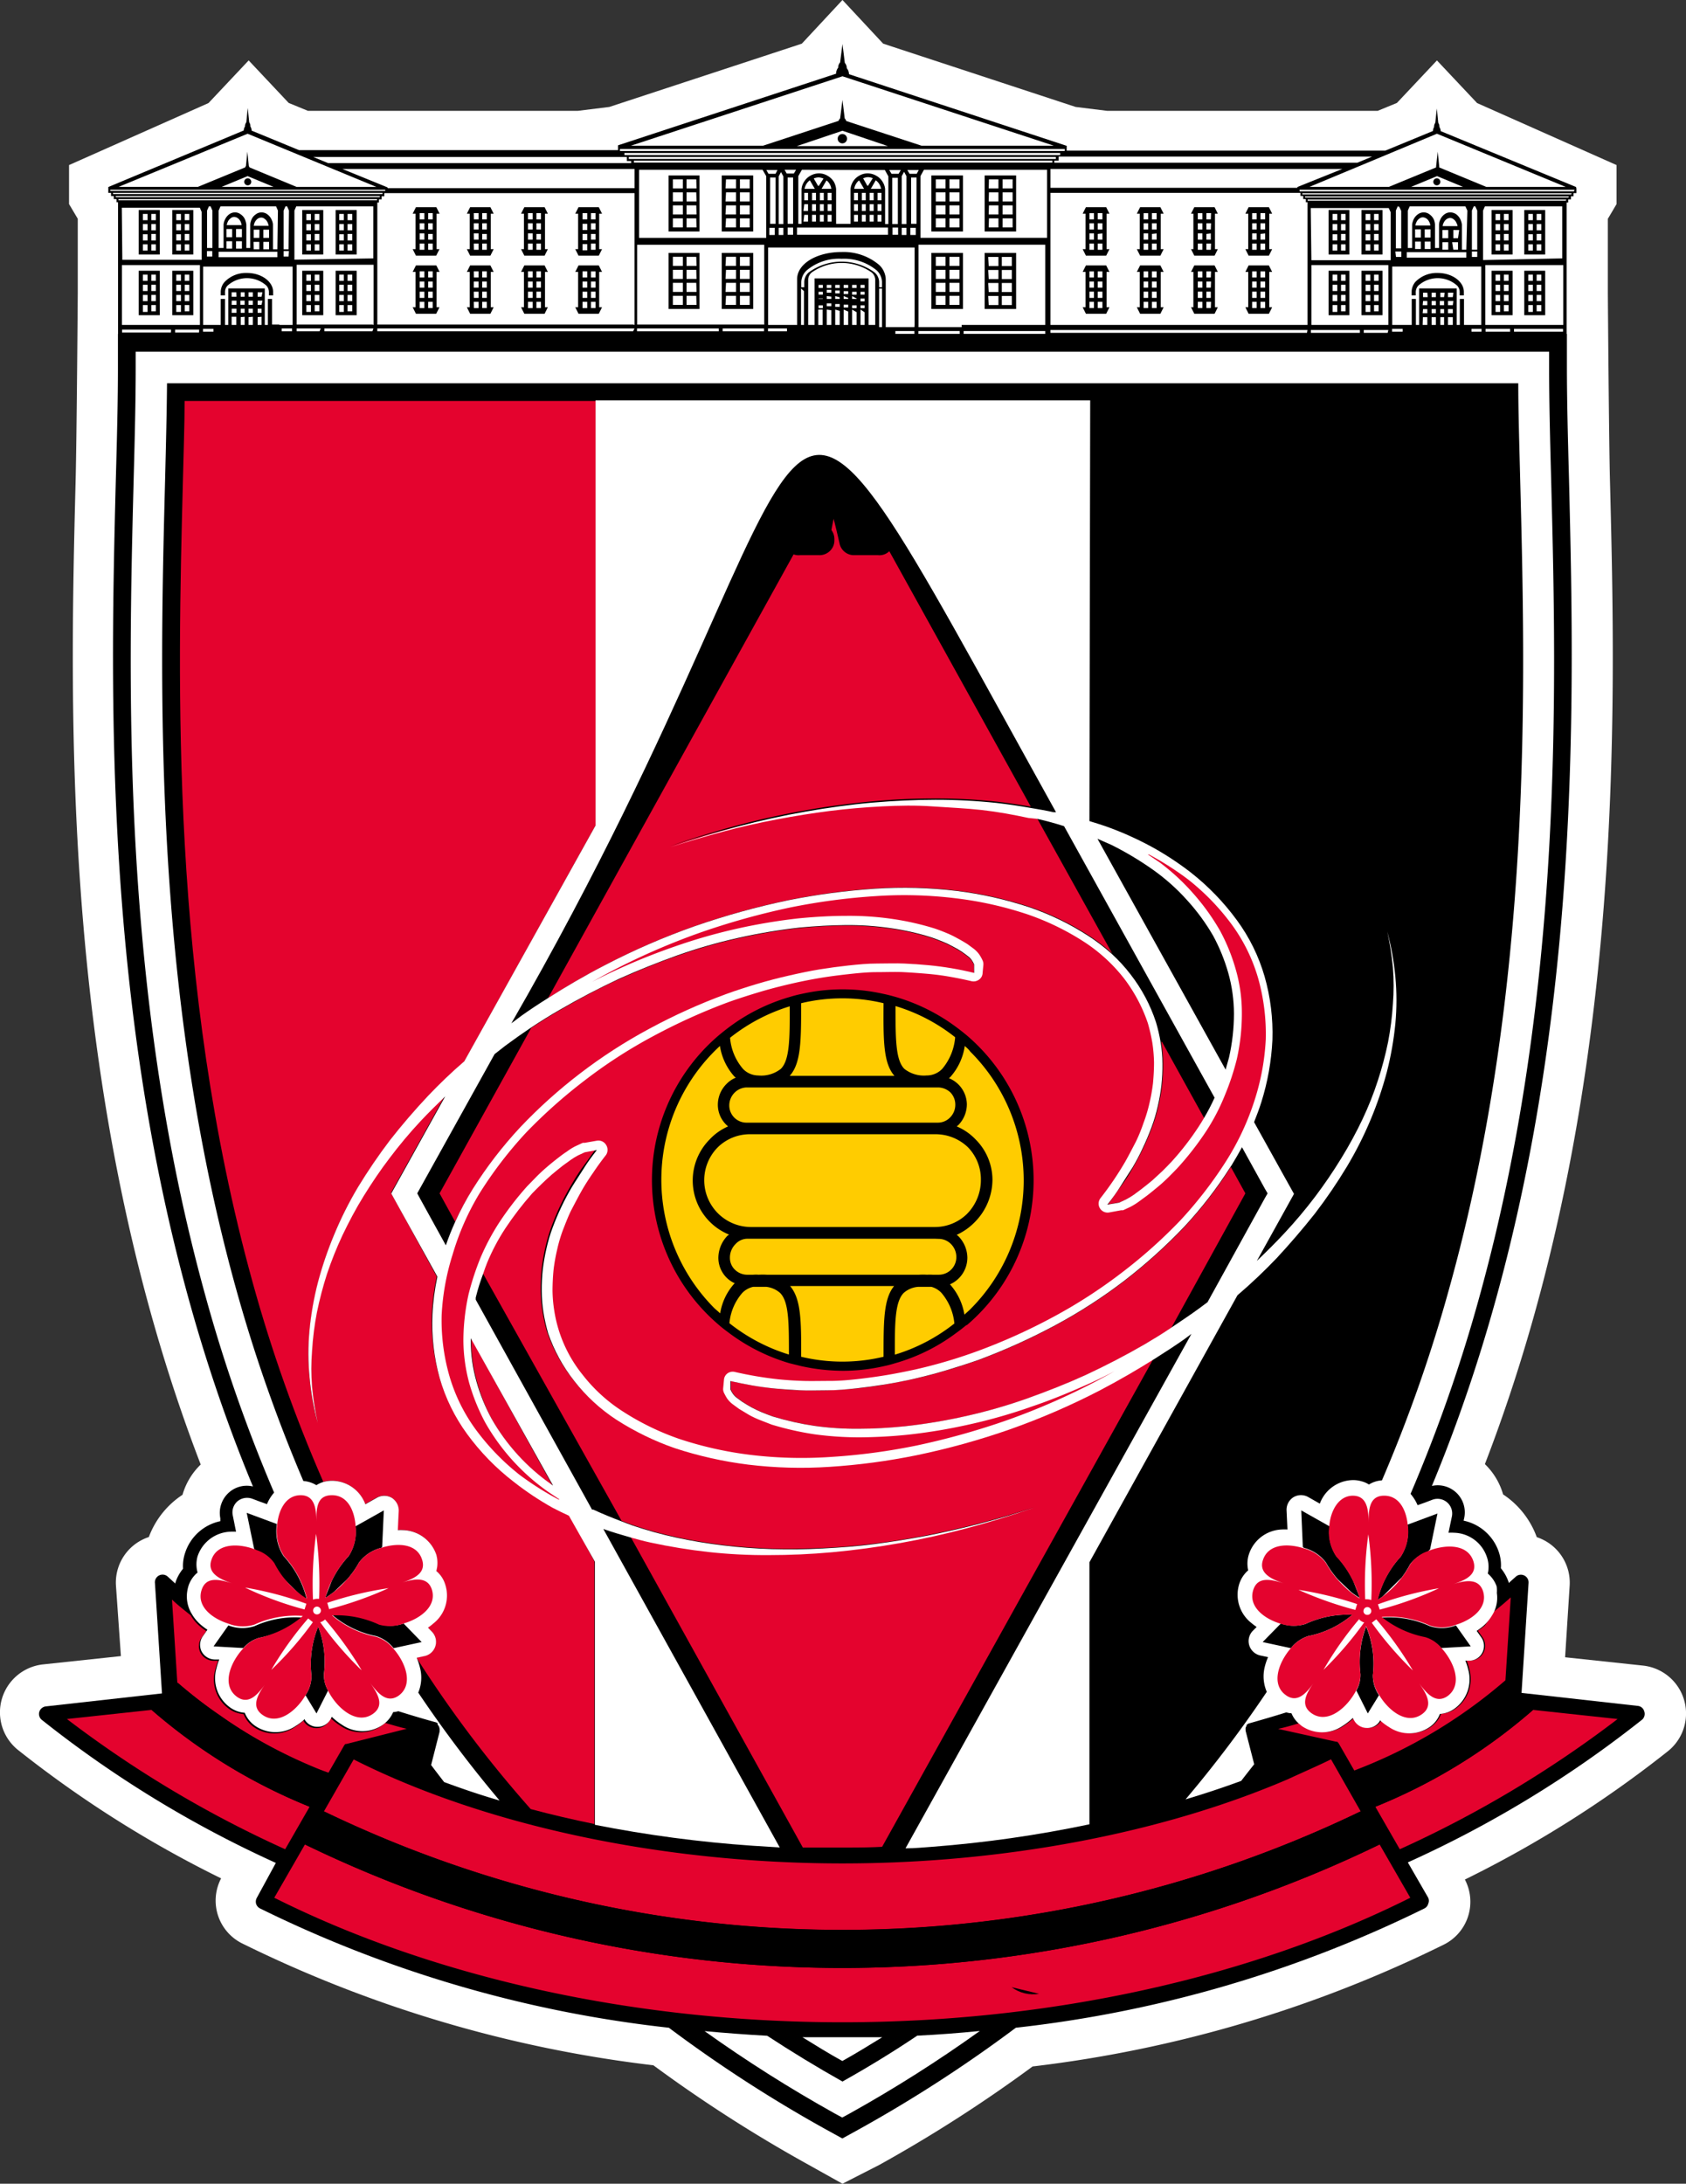 <?xml version="1.0" encoding="UTF-8" standalone="no"?>
<svg
   viewBox="0 0 73.55 95.25"
   version="1.1"
   id="svg91"
   sodipodi:docname="urawa-reds.svg"
   inkscape:version="1.4.2 (f4327f4, 2025-05-13)"
   xmlns:inkscape="http://www.inkscape.org/namespaces/inkscape"
   xmlns:sodipodi="http://sodipodi.sourceforge.net/DTD/sodipodi-0.dtd"
   xmlns="http://www.w3.org/2000/svg"
   xmlns:svg="http://www.w3.org/2000/svg">
  <rect x="0" y="0" width="73.55" height="95.25" fill="#333333" stroke="none"/>
  <defs
     id="defs91" />
  <sodipodi:namedview
     id="namedview91"
     pagecolor="#ffffff"
     bordercolor="#000000"
     borderopacity="0.25"
     inkscape:showpageshadow="2"
     inkscape:pageopacity="0.0"
     inkscape:pagecheckerboard="0"
     inkscape:deskcolor="#d1d1d1"
     inkscape:zoom="8.4724409"
     inkscape:cx="36.766264"
     inkscape:cy="47.625"
     inkscape:window-width="1920"
     inkscape:window-height="1009"
     inkscape:window-x="-8"
     inkscape:window-y="-8"
     inkscape:window-maximized="1"
     inkscape:current-layer="svg91" />
  <path
     d="m206.352 233.59-1.565-.874a62 62 0 0 1-6.684-4.292 55.2 55.2 0 0 1-17.944-5.318 2.086 2.086 0 0 1-.913-2.835 49 49 0 0 1-8.868-5.607 2.103 2.103 0 0 1 1.095-3.725l3.401-.363-.215-3.067a2.09 2.09 0 0 1 1.134-2.001 2 2 0 0 1 .3-.125 3.78 3.78 0 0 1 1.469-1.843 2.97 2.97 0 0 1 .794-1.32c-6.146-15.96-5.715-32.8-5.455-43 .046-1.853.091-8.073.091-8.073v-3.266l-.38-.64v-1.701l6.084-2.705 1.752-1.86 1.746 1.855.84.345h11.77l1.377-.17 8.397-2.76 1.774-1.906 1.775 1.905 8.397 2.761 1.377.17H229.7l.839-.345 1.746-1.854 1.752 1.86 6.084 2.704v1.7s-.375.641-.38.641v3.266s.045 6.237.09 8.074c.261 10.205.692 27.038-5.454 42.981a2.97 2.97 0 0 1 .794 1.321 3.78 3.78 0 0 1 1.469 1.865 2 2 0 0 1 .3.125 2.09 2.09 0 0 1 1.134 2.002l-.198 3.112 3.401.363a2.103 2.103 0 0 1 1.095 3.725 49 49 0 0 1-8.868 5.607 2.086 2.086 0 0 1-.913 2.835 55.2 55.2 0 0 1-17.944 5.318 62 62 0 0 1-6.685 4.292z"
     class="cls-1"
     style="fill:#fff;stroke-width:.567"
     transform="translate(-169.6 -138.34)"
     id="path1" />
  <path
     d="M241.328 212.986a.32.32 0 0 0-.283-.238l-5.069-.567.306-4.802a.335.335 0 0 0-.538-.284l-.33.295a.1.1 0 0 1 0-.034 1.9 1.9 0 0 0-.34-.612 1.8 1.8 0 0 0-.084-.692 2.07 2.07 0 0 0-1.542-1.384l.028-.124a1.18 1.18 0 0 0-1.412-1.39c6.685-16.073 6.237-33.405 5.982-43.922-.051-1.865-.091-3.481-.091-4.887v-1.44h-63.21v1.462c0 1.406-.04 3.022-.092 4.888-.266 10.517-.703 27.855 5.982 43.922a1.17 1.17 0 0 0-1.038.255 1.19 1.19 0 0 0-.385 1.134v.125a2.06 2.06 0 0 0-1.537 1.384 1.8 1.8 0 0 0-.09.691 1.8 1.8 0 0 0-.335.613v.034l-.323-.295a.335.335 0 0 0-.567.283l.306 4.802-5.069.567a.34.34 0 0 0-.283.238.33.33 0 0 0 .113.352 48.7 48.7 0 0 0 10.206 6.237l-.828 1.52a.35.35 0 0 0-.034.26.34.34 0 0 0 .17.204 53.6 53.6 0 0 0 17.837 5.205 60 60 0 0 0 6.86 4.44l.709.39.708-.39a60 60 0 0 0 6.86-4.44 53.7 53.7 0 0 0 17.826-5.205.32.32 0 0 0 .164-.204.32.32 0 0 0 0-.26l-.89-1.543a48.6 48.6 0 0 0 10.234-6.237.34.34 0 0 0 .08-.351"
     style="stroke-width:.567"
     transform="translate(-169.6 -138.34)"
     id="path2" />
  <path
     d="M194.99 150.178h.204v.272h-.204zM193 147.637h.198v.272H193zM193 148.08h.198v.272H193zM193 148.964h.198v.272H193zM192.626 148.964h.204v.272h-.204zM193 148.522h.198v.272H193zM195.365 151.504h.198v.272h-.198zM195.365 151.062h.198v.272h-.198zM194.99 151.062h.204v.272h-.204zM194.99 150.62h.204v.272h-.204zM194.99 151.504h.204v.272h-.204zM192.626 151.062h.204v.272h-.204zM192.626 148.522h.204v.272h-.204zM192.626 151.504h.204v.272h-.204zM190.636 147.637h.198v.272h-.198zM192.626 150.178h.204v.272h-.204zM192.626 150.62h.204v.272h-.204zM195.365 150.62h.198v.272h-.198zM192.626 148.08h.204v.272h-.204zM192.626 147.637h.204v.272h-.204zM193 150.62h.198v.272H193zM193 150.178h.198v.272H193zM193 151.062h.198v.272H193zM193 151.504h.198v.272H193zM198.936 149.542h.437v.397h-.437zM198.936 151.249h.437v.397h-.437zM199.543 150.682h.425v.397h-.425zM195.365 150.178h.198v.272h-.198zM198.936 150.682h.437v.397h-.437zM199.543 151.249h.425v.397h-.425zM201.255 150.109h.437v.397h-.437zM199.543 150.109h.425v.397h-.425zM201.255 150.682h.437v.397h-.437zM201.255 149.542h.437v.397h-.437zM201.862 149.542h.425v.397h-.425zM201.255 151.249h.437v.397h-.437zM194.99 148.964h.204v.272h-.204zM194.99 148.522h.204v.272h-.204zM194.99 147.637h.204v.272h-.204zM194.99 148.08h.204v.272h-.204zM195.365 148.964h.198v.272h-.198z"
     class="cls-1"
     style="fill:#fff;stroke-width:.567"
     transform="translate(-169.6 -138.34)"
     id="path3" />
  <path
     d="M186.452 146.753h-.08v.136h-.119v.136h-.119v.136h-.153.085v5.352h11.215v-5.76zm8.244.907.141-.283h.885l.141.283h-.124v1.548h.124l-.141.283h-.885l-.141-.283h.124v-1.548zm0 2.54.141-.283h.885l.141.283h-.124v1.542h.124l-.141.284h-.885l-.141-.284h.124V150.2zm-2.365-2.54.142-.283h.885l.141.283h-.124v1.548h.124l-.141.283h-.885l-.142-.283h.125v-1.548zm0 2.54.142-.283h.885l.141.283h-.124v1.542h.124l-.141.284h-.885l-.142-.284h.125V150.2zm-2.364-2.54.142-.283h.884l.142.283h-.125v1.548h.125l-.142.283h-.884l-.142-.283h.125v-1.548zm0 2.54.142-.283h.884l.142.283h-.125v1.542h.125l-.142.284h-.884l-.142-.284h.125V150.2zm-2.364-2.54.142-.283h.884l.142.283h-.125v1.548h.13l-.141.283h-.89l-.142-.283h.125v-1.548zm0 2.54.142-.283h.884l.142.283h-.125v1.542h.13l-.141.284h-.89l-.142-.284h.125V150.2z"
     class="cls-1"
     style="fill:#fff;stroke-width:.567"
     transform="translate(-169.6 -138.34)"
     id="path4" />
  <path
     d="M195.365 148.522h.198v.272h-.198zM199.543 149.542h.425v.397h-.425zM195.365 147.637h.198v.272h-.198zM195.365 148.08h.198v.272h-.198zM198.936 150.109h.437v.397h-.437zM187.898 150.178h.204v.272h-.204zM182.54 152.513h3.356v-2.608h-3.356zm1.7-.493v-1.87h.92v1.938h-.92zm-1.44 0v-1.87h.92v1.938h-.936z"
     class="cls-1"
     style="fill:#fff;stroke-width:.567"
     transform="translate(-169.6 -138.34)"
     id="path5" />
  <path
     d="M184.762 151.204h.204v.272h-.204zM187.898 150.62h.204v.272h-.204zM184.762 150.761h.204v.272h-.204zM188.272 151.504h.198v.272h-.198zM188.272 151.062h.198v.272h-.198zM188.272 150.178h.198v.272h-.198zM187.898 151.504h.204v.272h-.204zM187.898 151.062h.204v.272h-.204zM184.762 151.646h.204v.272h-.204zM188.272 150.62h.198v.272h-.198zM183.328 151.646h.204v.272h-.204zM182.959 151.646h.198v.272h-.198zM183.328 151.204h.204v.272h-.204zM182.959 151.204h.198v.272h-.198zM182.959 150.761h.198v.272h-.198zM184.394 151.646h.198v.272h-.198zM184.394 150.761h.198v.272h-.198zM183.328 150.761h.204v.272h-.204zM184.394 151.204h.198v.272h-.198zM184.394 150.319h.198v.272h-.198zM184.762 150.319h.204v.272h-.204zM190.636 148.08h.198v.272h-.198zM190.262 151.504h.204v.272h-.204zM190.636 150.62h.198v.272h-.198zM187.898 147.637h.204v.272h-.204zM190.636 151.504h.198v.272h-.198zM190.636 151.062h.198v.272h-.198zM190.262 147.637h.204v.272h-.204zM190.636 148.522h.198v.272h-.198zM190.636 148.964h.198v.272h-.198zM190.262 148.964h.204v.272h-.204zM190.262 148.08h.204v.272h-.204zM190.262 148.522h.204v.272h-.204zM190.636 150.178h.198v.272h-.198zM190.262 151.062h.204v.272h-.204zM188.272 148.522h.198v.272h-.198zM188.272 148.964h.198v.272h-.198zM187.898 148.522h.204v.272h-.204zM182.959 150.319h.198v.272h-.198zM187.898 148.964h.204v.272h-.204zM190.262 150.62h.204v.272h-.204zM190.262 150.178h.204v.272h-.204zM188.272 147.637h.198v.272h-.198zM188.272 148.08h.198v.272h-.198zM187.898 148.08h.204v.272h-.204zM236.634 148.114h.204v.272h-.204zM236.265 148.114h.198v.272h-.198zM234.837 148.998h.198v.272h-.198zM236.265 147.672h.198v.272h-.198zM236.634 147.672h.204v.272h-.204zM236.265 148.556h.198v.272h-.198zM234.837 148.114h.198v.272h-.198zM234.837 147.672h.198v.272h-.198zM235.205 148.556h.204v.272h-.204zM213.32 149.542h.437v.397h-.437zM235.205 148.998h.204v.272h-.204zM235.205 147.672h.204v.272h-.204zM213.32 151.249h.437v.397h-.437zM212.725 151.249h.425v.397h-.425zM212.725 150.682h.425v.397h-.425zM212.725 150.109h.425v.397h-.425zM212.725 149.542h.425v.397h-.425zM213.32 150.682h.437v.397h-.437zM236.265 148.998h.198v.272h-.198zM236.634 148.998h.204v.272h-.204zM236.634 148.556h.204v.272h-.204z"
     class="cls-1"
     style="fill:#fff;stroke-width:.567"
     transform="translate(-169.6 -138.34)"
     id="path6" />
  <path
     d="M215.248 152.513v-3.498h-5.528v3.498zm-2.693-.765v-2.376h1.372v2.444h-1.372zm-.947-2.268v2.359h-1.378v-2.467h1.378z"
     class="cls-1"
     style="fill:#fff;stroke-width:.567"
     transform="translate(-169.6 -138.34)"
     id="path7" />
  <path
     d="M213.32 150.109h.437v.397h-.437zM235.205 148.114h.204v.272h-.204z"
     class="cls-1"
     style="fill:#fff;stroke-width:.567"
     transform="translate(-169.6 -138.34)"
     id="path8" />
  <path
     d="M168.74 51.88h-.13l-.14.32v2.89h.41V52.2z"
     class="cls-1"
     style="fill:#fff"
     transform="matrix(.567 0 0 .567 -31.283 -20.41)"
     id="path9" />
  <path
     d="M233.397 149.157h.17v-1.633l-.085-.181h-2.41l-.08.181v1.633h.188v-1.026a.8.8 0 0 1 .062-.216.57.57 0 0 1 .187-.226.43.43 0 0 1 .255-.085.42.42 0 0 1 .261.09.57.57 0 0 1 .182.221.7.7 0 0 1 .05.216v1.026h.176v-1.026a.6.6 0 0 1 .057-.216.53.53 0 0 1 .176-.22.42.42 0 0 1 .26-.091.46.46 0 0 1 .261.085.6.6 0 0 1 .182.226.8.8 0 0 1 .062.216v.17z"
     class="cls-1"
     style="fill:#fff;stroke-width:.567"
     transform="translate(-169.6 -138.34)"
     id="path10" />
  <path
     d="M162.84 51.88h-.12l-.15.32v2.89h.42V52.2z"
     class="cls-1"
     style="fill:#fff"
     transform="matrix(.567 0 0 .567 -31.283 -20.41)"
     id="path11" />
  <path
     d="M230.494 149.293h.232v.244h-.232zM232.019 148.13a.4.4 0 0 0-.04-.141.4.4 0 0 0-.125-.159.3.3 0 0 0-.158-.056.25.25 0 0 0-.16.056.36.36 0 0 0-.124.159.5.5 0 0 0-.045.142zM231.775 148.834h.255v.329h-.255zM227.727 148.998h.204v.272h-.204zM227.727 148.556h.204v.272h-.204zM227.727 147.672h.204v.272h-.204zM227.727 148.114h.204v.272h-.204zM228.101 147.672h.198v.272h-.198zM231.775 148.301h.255v.357h-.255zM233.833 149.293h.232v.244h-.232zM232.971 148.301h.249v.357h-.249zM232.546 148.301h.255v.357h-.255zM234.32 147.524v2.092h3.453v-2.268H234.4zm1.775 1.831v-1.854h.913v1.94h-.913zm-1.428 0v-1.854h.918v1.94h-.918zM230.993 149.293h2.597v.244h-2.597zM232.971 148.834h.249v.329h-.249zM231.355 148.301h.249v.357h-.249zM232.546 148.834h.255v.329h-.255z"
     class="cls-1"
     style="fill:#fff;stroke-width:.567"
     transform="translate(-169.6 -138.34)"
     id="path12" />
  <path
     d="M234.837 148.556h.198v.272h-.198zM231.355 148.834h.249v.329h-.249zM233.215 148.13a.5.5 0 0 0-.05-.141.36.36 0 0 0-.126-.159.24.24 0 0 0-.153-.056.3.3 0 0 0-.158.056.4.4 0 0 0-.125.159.4.4 0 0 0-.04.142h.658zM206.352 149.514a2.18 2.18 0 0 0-1.525.505.73.73 0 0 0-.238.504v.233h.13v-.233a.57.57 0 0 1 .193-.414 2.43 2.43 0 0 1 2.875 0 .57.57 0 0 1 .198.414v.233h.125v-.233a.72.72 0 0 0-.233-.504 2.23 2.23 0 0 0-1.525-.505"
     class="cls-1"
     style="fill:#fff;stroke-width:.567"
     transform="translate(-169.6 -138.34)"
     id="path13" />
  <path
     d="M206.443 150.654h.198v.13h-.198zM206.443 151.544h.198v.125h-.198zM206.443 150.954h.198v.125h-.198zM206.075 151.249h.198v.125h-.198zM206.443 151.249h.198v.125h-.198zM206.075 151.544h.198v.125h-.198zM205.706 150.954h.198v.125h-.198zM205.706 151.249h.198v.125h-.198zM206.075 150.654h.198v.13h-.198zM206.075 150.954h.198v.125h-.198zM205.706 150.654h.198v.13h-.198zM205.706 151.544h.198v.125h-.198zM197.445 152.513h5.545v-3.498h-5.545zm3.64-.765v-2.376h1.372v2.444h-1.372zm-2.319 0v-2.376h1.35v2.444h-1.372zM211.001 150.109h.437v.397h-.437z"
     class="cls-1"
     style="fill:#fff;stroke-width:.567"
     transform="translate(-169.6 -138.34)"
     id="path14" />
  <path
     d="M201.862 150.109h.425v.397h-.425zM207.991 150.926h.125v1.57h-.125zM201.862 150.682h.425v.397h-.425zM206.812 151.544h.198v.125h-.198zM206.812 151.249h.198v.125h-.198zM206.812 150.954h.198v.125h-.198z"
     class="cls-1"
     style="fill:#fff;stroke-width:.567"
     transform="translate(-169.6 -138.34)"
     id="path15" />
  <path
     d="M206.352 149.809a1.94 1.94 0 0 0-1.315.42.43.43 0 0 0-.147.294v1.99h.277v-2.03h2.359v2.03h.29v-1.99a.43.43 0 0 0-.148-.294 1.94 1.94 0 0 0-1.316-.42"
     class="cls-1"
     style="fill:#fff;stroke-width:.567"
     transform="translate(-169.6 -138.34)"
     id="path16" />
  <path
     d="M206.812 150.654h.198v.13h-.198zM207.18 150.654h.181v.13h-.181zM204.595 150.926h.125v1.57h-.125zM211.001 149.542h.437v.397h-.437z"
     class="cls-1"
     style="fill:#fff;stroke-width:.567"
     transform="translate(-169.6 -138.34)"
     id="path17" />
  <path
     d="M203.16 152.513h1.265v-1.99c0-.663.85-1.179 1.933-1.179a2.4 2.4 0 0 1 1.65.567.9.9 0 0 1 .283.624v1.978h1.259v-3.373h-6.39zM201.862 151.249h.425v.397h-.425z"
     class="cls-1"
     style="fill:#fff;stroke-width:.567"
     transform="translate(-169.6 -138.34)"
     id="path18" />
  <path
     d="M207.18 150.954h.181v.125h-.181zM210.406 149.542h.425v.397h-.425zM210.406 151.249h.425v.397h-.425zM211.001 151.249h.437v.397h-.437zM211.001 150.682h.437v.397h-.437zM210.406 150.109h.425v.397h-.425zM210.406 150.682h.425v.397h-.425zM207.18 151.249h.181v.125h-.181zM205.349 151.844h.187v.658h-.187zM228.101 148.998h.198v.272h-.198zM205.349 151.544h.187v.125h-.187zM205.349 150.654h.187v.13h-.187zM205.349 151.249h.187v.125h-.187zM205.349 150.954h.187v.125h-.187zM206.443 151.844h.198v.658h-.198zM206.812 151.844h.198v.658h-.198zM207.18 151.844h.181v.658h-.181zM207.18 151.544h.181v.125h-.181zM206.075 151.844h.198v.658h-.198zM205.706 151.844h.198v.658h-.198zM201.862 146.163h.425v.397h-.425zM201.255 146.163h.437v.397h-.437zM199.543 146.73h.425v.397h-.425zM199.543 147.303h.425v.397h-.425zM201.255 146.73h.437v.397h-.437zM201.255 147.87h.437v.397h-.437zM201.862 146.73h.425v.397h-.425zM201.862 147.303h.425v.397h-.425zM201.255 147.303h.437v.397h-.437zM199.543 147.87h.425v.397h-.425zM201.862 147.87h.425v.397h-.425zM197.219 145.347h18.256v.085h-18.256zM198.936 147.87h.437v.397h-.437zM179.268 146.492h2.268l-1.134-.47zm1.293-.215a.153.153 0 1 1-.153-.153.153.153 0 0 1 .153.153M197.031 145.171h18.63v.085h-18.63z"
     class="cls-1"
     style="fill:#fff;stroke-width:.567"
     transform="translate(-169.6 -138.34)"
     id="path19" />
  <path
     d="M180.312 145.642a.3.3 0 0 1 .034-.063l.062-.623.062.623.034.063 2.036.85h3.464l-5.619-2.319-5.613 2.32h3.459zM180.816 151.453h.21v.181h-.21zM196.839 144.995h19.01v.085h-19.01zM198.936 147.303h.437v.397h-.437zM198.936 146.73h.437v.397h-.437zM198.936 146.163h.437v.397h-.437z"
     class="cls-1"
     style="fill:#fff;stroke-width:.567"
     transform="translate(-169.6 -138.34)"
     id="path20" />
  <path
     d="M197.445 148.715h5.545v-2.693l-.159-.278h-5.386zm3.64-.363v-2.359h1.372v2.444h-1.372zm-2.319 0v-2.359h1.35v2.444h-1.372z"
     class="cls-1"
     style="fill:#fff;stroke-width:.567"
     transform="translate(-169.6 -138.34)"
     id="path21" />
  <path
     d="M199.543 146.163h.425v.397h-.425zM178.463 152.513h.766v-1.134h.187v1.134h.142v-1.593h1.638v1.593h.136v-1.134h.182v1.134h.85v-2.545h-3.9zm.766-1.406a.67.67 0 0 1 .164-.425 1.29 1.29 0 0 1 .981-.397c.64 0 1.134.363 1.134.822v.16h-.181v-.16a.43.43 0 0 0-.108-.266 1.264 1.264 0 0 0-1.701 0 .4.4 0 0 0-.108.266v.16h-.187zM207.43 146.073a.6.6 0 0 0-.21.05l.181.324h.034l.187-.323a.6.6 0 0 0-.21-.046zM207.792 146.203l-.215.374h.476a.6.6 0 0 0-.08-.21.6.6 0 0 0-.18-.164M205.695 147.711h.17v.295h-.17zM205.354 147.711h.17v.295h-.17zM206.92 146.373a.5.5 0 0 0-.069.204h.425l-.215-.368a.5.5 0 0 0-.142.164M205.695 147.246h.17v.289h-.17zM207.186 146.753h.17v.323h-.17zM207.186 147.246h.17v.289h-.17zM207.872 146.753h.17v.323h-.17zM207.526 147.246h.17v.289h-.17zM207.526 146.753h.17v.323h-.17zM205.695 146.753h.17v.323h-.17zM205.354 147.246h.17v.289h-.17zM205.354 146.753h.17v.323h-.17zM205.275 146.073a.6.6 0 0 0-.21.045l.187.323h.034l.188-.323a.6.6 0 0 0-.216-.05zM205.644 146.209l-.216.368h.425a.5.5 0 0 0-.068-.204.5.5 0 0 0-.141-.164M205.014 147.711h.17v.295h-.17zM204.765 146.368a.7.7 0 0 0-.08.21h.448l-.215-.375a.6.6 0 0 0-.153.164M204.674 147.246h.17v.289h-.17zM204.674 147.711h.17v.295h-.17zM205.014 146.753h.17v.323h-.17zM204.674 146.753h.17v.323h-.17zM205.014 147.246h.17v.289h-.17z"
     class="cls-1"
     style="fill:#fff;stroke-width:.567"
     transform="translate(-169.6 -138.34)"
     id="path22" />
  <path
     d="M155.78 61.27H136v.22h19.78z"
     class="cls-1"
     style="fill:#fff"
     transform="matrix(.567 0 0 .567 -31.283 -20.41)"
     id="path23" />
  <path
     d="M181.905 152.666h.448v.125h-.448zM176.224 150.319h.198v.272h-.198zM175.844 150.319h.204v.272h-.204zM174.925 152.666h2.137v.125h-2.137zM177.239 152.666h1.055v.125h-1.055zM175.844 150.761h.204v.272h-.204zM175.844 151.204h.204v.272h-.204zM176.224 151.204h.198v.272h-.198zM176.224 150.761h.198v.272h-.198zM176.224 151.646h.198v.272h-.198zM175.844 151.646h.204v.272h-.204zM234.394 152.666h1.066v.125h-1.066zM180.816 151.805h.21v.181h-.21zM226.808 152.666h2.137v.125h-2.137zM229.116 152.666h1.043v.125h-1.043zM177.658 150.319h.198v.272h-.198zM233.788 152.666h.437v.125h-.437zM182.528 152.666h1.055v.125h-1.055zM197.44 152.666h3.566v.125h-3.566zM211.687 152.666h3.561v.125h-3.561zM186.061 152.666h11.203v.125h-11.203zM209.714 152.666h1.809v.125h-1.809zM201.176 152.666h1.803v.125h-1.803zM206.846 146.753h.17v.323h-.17zM180.459 151.09h.187v.193h-.187zM183.328 150.319h.204v.272h-.204zM180.102 151.09h.187v.193h-.187zM180.102 151.805h.187v.181h-.187zM180.102 151.453h.187v.181h-.187zM179.728 151.09h.204v.193h-.204zM179.728 151.805h.204v.181h-.204zM180.459 152.156h.187v.34h-.187zM180.816 152.156h.21v.34h-.21zM180.102 152.156h.187v.34h-.187zM179.728 152.156h.204v.34h-.204zM177.284 150.319h.204v.272h-.204zM177.658 151.646h.198v.272h-.198zM177.658 151.204h.198v.272h-.198zM177.284 151.646h.204v.272h-.204zM177.284 150.761h.204v.272h-.204zM177.284 151.204h.204v.272h-.204zM180.459 151.453h.187v.181h-.187zM180.816 151.09h.21v.193h-.21zM177.658 150.761h.198v.272h-.198zM180.459 151.805h.187v.181h-.187z"
     class="cls-1"
     style="fill:#fff;stroke-width:.567"
     transform="translate(-169.6 -138.34)"
     id="path24" />
  <path
     d="M174.92 152.513h3.402v-2.608h-3.402zm2.194-.493v-1.87h.918v1.938h-.918zm-1.44 0v-1.87h.918v1.938h-.918zM179.728 151.453h.204v.181h-.204zM175.844 148.556h.204v.272h-.204zM175.844 148.998h.204v.272h-.204zM175.844 147.672h.204v.272h-.204zM177.284 148.556h.204v.272h-.204zM176.224 148.998h.198v.272h-.198zM176.224 148.114h.198v.272h-.198zM177.284 147.672h.204v.272h-.204zM176.224 148.556h.198v.272h-.198zM177.284 148.114h.204v.272h-.204zM176.224 147.672h.198v.272h-.198zM177.658 147.672h.198v.272h-.198zM175.844 148.114h.204v.272h-.204zM180.669 148.834h.255v.329h-.255zM181.094 148.834h.249v.329h-.249z"
     class="cls-1"
     style="fill:#fff;stroke-width:.567"
     transform="translate(-169.6 -138.34)"
     id="path25" />
  <path
     d="M77.25 51.88h-.13l-.14.32v2.89h.41V52.2z"
     class="cls-1"
     style="fill:#fff"
     transform="matrix(.567 0 0 .567 -31.283 -20.41)"
     id="path26" />
  <path
     d="M206.846 147.246h.17v.289h-.17zM181.156 147.83a.23.23 0 0 0-.153-.056.3.3 0 0 0-.158.056.44.44 0 0 0-.125.159 1 1 0 0 0-.04.142h.658a.7.7 0 0 0-.046-.142.37.37 0 0 0-.136-.159M180.669 148.301h.255v.357h-.255zM179.903 148.834h.255v.329h-.255z"
     class="cls-1"
     style="fill:#fff;stroke-width:.567"
     transform="translate(-169.6 -138.34)"
     id="path27" />
  <path
     d="m181.706 147.524-.079-.181H179.2l-.062.181v1.633h.193v-1.026a.6.6 0 0 1 .062-.216.57.57 0 0 1 .182-.226.43.43 0 0 1 .255-.085.4.4 0 0 1 .255.09.5.5 0 0 1 .181.221 1 1 0 0 1 .057.216v1.026h.17v-1.026a.7.7 0 0 1 .057-.216.5.5 0 0 1 .181-.22.4.4 0 0 1 .255-.091.43.43 0 0 1 .255.085.57.57 0 0 1 .182.226.6.6 0 0 1 .062.216v1.026h.193zM179.121 149.293h2.585v.244h-2.585z"
     class="cls-1"
     style="fill:#fff;stroke-width:.567"
     transform="translate(-169.6 -138.34)"
     id="path28" />
  <path
     d="M71.38 51.88h-.13l-.14.32v2.89h.41V52.2z"
     class="cls-1"
     style="fill:#fff"
     transform="matrix(.567 0 0 .567 -31.283 -20.41)"
     id="path29" />
  <path
     d="M178.633 149.293h.232v.244h-.232zM181.962 149.293h.232v.244h-.232zM184.394 147.672h.198v.272h-.198zM184.394 148.114h.198v.272h-.198zM184.394 148.556h.198v.272h-.198zM183.328 148.114h.204v.272h-.204zM184.762 147.672h.204v.272h-.204z"
     class="cls-1"
     style="fill:#fff;stroke-width:.567"
     transform="translate(-169.6 -138.34)"
     id="path30" />
  <path
     d="M182.45 147.524v2.092h3.44v-2.268h-3.35zm1.79 1.831v-1.854h.92v1.94h-.92zm-1.44 0v-1.854h.92v1.94h-.936z"
     class="cls-1"
     style="fill:#fff;stroke-width:.567"
     transform="translate(-169.6 -138.34)"
     id="path31" />
  <path
     d="M183.328 148.556h.204v.272h-.204zM184.762 148.114h.204v.272h-.204zM184.394 148.998h.198v.272h-.198zM184.762 148.998h.204v.272h-.204zM184.762 148.556h.204v.272h-.204zM182.959 147.672h.198v.272h-.198zM183.328 147.672h.204v.272h-.204zM174.92 147.343v2.268h3.458v-2.087l-.08-.181zm1.7.243v1.854h-.946v-1.939h.918zm1.44 0v1.854h-.946v-1.939h.918z"
     class="cls-1"
     style="fill:#fff;stroke-width:.567"
     transform="translate(-169.6 -138.34)"
     id="path32" />
  <path
     d="M177.658 148.114h.198v.272h-.198zM177.658 148.998h.198v.272h-.198zM177.658 148.556h.198v.272h-.198zM182.959 148.998h.198v.272h-.198zM183.328 148.998h.204v.272h-.204zM182.959 148.556h.198v.272h-.198zM182.959 148.114h.198v.272h-.198zM177.284 148.998h.204v.272h-.204zM181.094 148.301h.249v.357h-.249zM203.16 146.084h.238v2.018h-.238z"
     class="cls-1"
     style="fill:#fff;stroke-width:.567"
     transform="translate(-169.6 -138.34)"
     id="path33" />
  <path
     d="M115.09 49.55v3.67h.36v-3.67l-.18-.33z"
     class="cls-1"
     style="fill:#fff"
     transform="matrix(.567 0 0 .567 -31.283 -20.41)"
     id="path34" />
  <path
     d="M209.312 146.084h.238v2.018h-.238zM208.354 146.022l-.153-.278h-3.686l-.158.278v2.08h.141v-1.52a.7.7 0 0 1 .102-.3.74.74 0 0 1 .284-.277.74.74 0 0 1 .374-.102.7.7 0 0 1 .38.107.75.75 0 0 1 .278.272.8.8 0 0 1 .09.301v1.52h.63v-1.52a.7.7 0 0 1 .096-.3.7.7 0 0 1 .272-.273.7.7 0 0 1 .38-.107.74.74 0 0 1 .374.102.74.74 0 0 1 .284.277.7.7 0 0 1 .102.3v1.52h.142zM203.948 146.084h.238v2.018h-.238zM212.725 147.87h.425v.397h-.425z"
     class="cls-1"
     style="fill:#fff;stroke-width:.567"
     transform="translate(-169.6 -138.34)"
     id="path35" />
  <path
     d="m114.85 49.35.17-.3h-.88l.17.3z"
     class="cls-1"
     style="fill:#fff"
     transform="matrix(.567 0 0 .567 -31.283 -20.41)"
     id="path36" />
  <path
     d="M208.524 146.084h.238v2.018h-.238z"
     class="cls-1"
     style="fill:#fff;stroke-width:.567"
     transform="translate(-169.6 -138.34)"
     id="path37" />
  <path
     d="m124.32 49.35.17-.3h-.89l.17.3zM124.56 49.55v3.67h.36v-3.67l-.18-.33z"
     class="cls-1"
     style="fill:#fff"
     transform="matrix(.567 0 0 .567 -31.283 -20.41)"
     id="path38" />
  <path
     d="M179.484 148.834h.249v.329h-.249z"
     class="cls-1"
     style="fill:#fff;stroke-width:.567"
     transform="translate(-169.6 -138.34)"
     id="path39" />
  <path
     d="m116.24 49.35.17-.3h-.89l.17.3z"
     class="cls-1"
     style="fill:#fff"
     transform="matrix(.567 0 0 .567 -31.283 -20.41)"
     id="path40" />
  <path
     d="M207.872 147.711h.17v.295h-.17zM207.872 147.246h.17v.289h-.17zM209.312 148.267h.238v.312h-.238zM206.846 147.711h.17v.295h-.17zM207.526 147.711h.17v.295h-.17zM203.16 148.267h.238v.312h-.238zM208.524 148.267h.238v.312h-.238zM208.938 148.267h.204v.312h-.204zM204.357 148.267h3.997v.312h-3.997zM203.569 148.267h.204v.312h-.204zM203.948 148.267h.238v.312h-.238zM213.32 147.87h.437v.397h-.437zM210.406 146.163h.425v.397h-.425z"
     class="cls-1"
     style="fill:#fff;stroke-width:.567"
     transform="translate(-169.6 -138.34)"
     id="path41" />
  <path
     d="m124.99 49.05.17.3h.55l.17-.3z"
     class="cls-1"
     style="fill:#fff"
     transform="matrix(.567 0 0 .567 -31.283 -20.41)"
     id="path42" />
  <path
     d="M209.754 146.022v2.693h5.522v-2.971h-5.369zm2.835 2.33v-2.359h1.372v2.444h-1.372zm-2.325 0v-2.359h1.378v2.444h-1.378z"
     class="cls-1"
     style="fill:#fff;stroke-width:.567"
     transform="translate(-169.6 -138.34)"
     id="path43" />
  <path
     d="M210.406 147.303h.425v.397h-.425zM210.406 146.73h.425v.397h-.425z"
     class="cls-1"
     style="fill:#fff;stroke-width:.567"
     transform="translate(-169.6 -138.34)"
     id="path44" />
  <path
     d="M136.24 48.52h23.31l1.14-.47h-24.12v.3h-.33z"
     class="cls-1"
     style="fill:#fff"
     transform="matrix(.567 0 0 .567 -31.283 -20.41)"
     id="path45" />
  <path
     d="M179.903 148.301h.255v.357h-.255zM179.484 148.301h.249v.357h-.249zM179.988 147.83a.3.3 0 0 0-.158-.056.23.23 0 0 0-.153.056.37.37 0 0 0-.13.159.7.7 0 0 0-.046.142h.658a1 1 0 0 0-.04-.142.44.44 0 0 0-.13-.159"
     class="cls-1"
     style="fill:#fff;stroke-width:.567"
     transform="translate(-169.6 -138.34)"
     id="path46" />
  <path
     d="M103.15 48.05H79.28l1.14.47h23.32v-.17h-.33v-.3h-.19zM84.95 50.45h19.04v-1.48H81.52l3.44 1.42z"
     class="cls-1"
     style="fill:#fff"
     transform="matrix(.567 0 0 .567 -31.283 -20.41)"
     id="path47" />
  <path
     d="M213.32 147.303h.437v.397h-.437zM212.725 147.303h.425v.397h-.425zM212.725 146.73h.425v.397h-.425zM212.725 146.163h.425v.397h-.425zM213.32 146.73h.437v.397h-.437zM211.001 146.163h.437v.397h-.437zM213.32 146.163h.437v.397h-.437zM210.406 147.87h.425v.397h-.425zM211.001 147.303h.437v.397h-.437zM211.001 146.73h.437v.397h-.437zM211.001 147.87h.437v.397h-.437zM207.186 147.711h.17v.295h-.17zM232.404 151.09h.187v.193h-.187zM232.404 151.453h.187v.181h-.187zM221.853 150.178h.198v.272h-.198zM232.047 151.805h.187v.181h-.187zM232.047 151.453h.187v.181h-.187zM221.853 151.062h.198v.272h-.198zM196.646 144.82h19.402v.085h-19.402z"
     class="cls-1"
     style="fill:#fff;stroke-width:.567"
     transform="translate(-169.6 -138.34)"
     id="path48" />
  <path
     d="M155.17 50.6v.09h21.16v-.09h-19.21z"
     class="cls-1"
     style="fill:#fff"
     transform="matrix(.567 0 0 .567 -31.283 -20.41)"
     id="path49" />
  <path
     d="M232.404 151.805h.187v.181h-.187zM221.853 150.62h.198v.272h-.198zM232.762 151.09h.21v.193h-.21zM222.227 150.62h.204v.272h-.204z"
     class="cls-1"
     style="fill:#fff;stroke-width:.567"
     transform="translate(-169.6 -138.34)"
     id="path50" />
  <path
     d="M84.82 50.6H63.66v.09h21.16z"
     class="cls-1"
     style="fill:#fff"
     transform="matrix(.567 0 0 .567 -31.283 -20.41)"
     id="path51" />
  <path
     d="M236.634 151.646h.204v.272h-.204zM231.673 151.805h.204v.181h-.204zM226.412 146.753h11.753v.051h-11.753zM222.227 151.062h.204v.272h-.204zM231.673 152.156h.204v.34h-.204zM232.047 151.09h.187v.193h-.187zM231.673 151.09h.204v.193h-.204zM221.853 151.504h.198v.272h-.198zM231.673 151.453h.204v.181h-.204zM222.227 150.178h.204v.272h-.204zM219.489 148.08h.198v.272h-.198zM226.808 152.513h3.357v-2.608h-3.362zm2.183-.493v-1.87h.919v1.938h-.919zm-1.434 0v-1.87h.907v1.938h-.907z"
     class="cls-1"
     style="fill:#fff;stroke-width:.567"
     transform="translate(-169.6 -138.34)"
     id="path52" />
  <path
     d="M229.167 151.646h.204v.272h-.204zM219.489 147.637h.198v.272h-.198z"
     class="cls-1"
     style="fill:#fff;stroke-width:.567"
     transform="translate(-169.6 -138.34)"
     id="path53" />
  <path
     d="M226.559 147.161v-.136h-.113v-.136h-.12v-.136h-10.902v5.76h11.214v-5.34h.085-.158zm-8.561 4.581-.142.284h-.884l-.142-.284h.125V150.2h-.125l.142-.283h.884l.142.283h-.125v1.542zm0-2.534-.142.283h-.884l-.142-.283h.125v-1.548h-.125l.142-.283h.884l.142.283h-.125v1.548zm2.364 2.534-.142.284h-.884l-.142-.284h.125V150.2h-.125l.142-.283h.884l.142.283h-.125v1.542zm0-2.534-.142.283h-.884l-.142-.283h.125v-1.548h-.125l.142-.283h.884l.142.283h-.125v1.548zm2.364 2.534-.141.284h-.885l-.142-.284h.102V150.2h-.124l.141-.283h.885l.142.283h-.125v1.542zm0-2.534-.141.283h-.885l-.142-.283h.102v-1.548h-.124l.141-.283h.885l.142.283h-.125v1.548zm2.364 2.534-.141.284h-.885l-.141-.284h.124V150.2h-.119l.142-.283h.884l.142.283h-.125v1.542zm0-2.534-.141.283h-.885l-.141-.283h.124v-1.548h-.119l.142-.283h.884l.142.283h-.125v1.548z"
     class="cls-1"
     style="fill:#fff;stroke-width:.567"
     transform="translate(-169.6 -138.34)"
     id="path54" />
  <path
     d="m155.01 50.39 3.44-1.42h-22.46v1.48h19.03z"
     class="cls-1"
     style="fill:#fff"
     transform="matrix(.567 0 0 .567 -31.283 -20.41)"
     id="path55" />
  <path
     d="M219.489 148.964h.198v.272h-.198zM229.167 150.761h.204v.272h-.204zM217.125 151.504h.198v.272h-.198zM230.13 146.492l2.065-.85a.2.2 0 0 1 0-.063l.068-.623.062.623a.2.2 0 0 1 0 .063l2.058.85h3.464l-5.618-2.319-5.62 2.32zM229.167 151.204h.204v.272h-.204zM219.489 148.522h.198v.272h-.198zM222.227 151.504h.204v.272h-.204zM206.177 143.612a.3.3 0 0 1 .068-.108l.102-.805.102.805a.3.3 0 0 1 .068.114l3.282 1.077h5.76l-9.207-3.028-9.219 3.028h5.76zM219.863 148.964h.204v.272h-.204zM217.125 151.062h.198v.272h-.198zM229.541 150.761h.198v.272h-.198z"
     class="cls-1"
     style="fill:#fff;stroke-width:.567"
     transform="translate(-169.6 -138.34)"
     id="path56" />
  <path
     d="M204.345 144.695h3.969l-1.962-.652zm2.206-.306a.204.204 0 1 1-.204-.204.204.204 0 0 1 .204.204M231.151 146.492h2.268l-1.134-.47zm1.282-.215a.153.153 0 1 1-.148-.153.153.153 0 0 1 .148.153M219.863 148.08h.204v.272h-.204zM219.863 147.637h.204v.272h-.204zM229.541 151.204h.198v.272h-.198zM219.863 148.522h.204v.272h-.204zM229.541 151.646h.198v.272h-.198zM236.634 151.204h.204v.272h-.204zM203.155 152.666h.828v.125h-.828zM224.217 151.062h.198v.272h-.198zM224.217 150.62h.198v.272h-.198zM224.217 150.178h.198v.272h-.198zM235.205 151.204h.204v.272h-.204zM178.458 152.666h.448v.125h-.448zM234.837 151.646h.198v.272h-.198zM224.217 151.504h.198v.272h-.198zM222.227 148.964h.204v.272h-.204zM183.753 152.666h2.137v.125h-2.137zM224.592 150.178h.204v.272h-.204zM235.205 151.646h.204v.272h-.204zM224.592 151.504h.204v.272h-.204zM235.205 150.761h.204v.272h-.204zM230.329 152.666h.459v.125h-.459zM235.636 152.666h2.137v.125h-2.137zM236.265 150.761h.198v.272h-.198zM224.592 151.062h.204v.272h-.204zM208.711 152.666h.828v.125h-.828zM236.634 150.319h.204v.272h-.204zM236.265 150.319h.198v.272h-.198zM236.265 151.204h.198v.272h-.198zM224.592 150.62h.204v.272h-.204zM174.648 146.889h11.521v.051h-11.521zM174.767 147.025h11.288v.051h-11.288zM232.762 151.805h.21v.181h-.21zM232.762 152.156h.21v.34h-.21zM232.762 151.453h.21v.181h-.21zM221.853 148.964h.198v.272h-.198zM224.592 148.08h.204v.272h-.204zM236.265 151.646h.198v.272h-.198zM232.047 152.156h.187v.34h-.187zM174.529 146.753h11.753v.051h-11.753zM226.531 146.889h11.521v.051h-11.521zM232.404 152.156h.187v.34h-.187zM221.853 148.522h.198v.272h-.198zM234.837 151.204h.198v.272h-.198zM234.837 150.761h.198v.272h-.198zM222.227 147.637h.204v.272h-.204zM222.227 148.08h.204v.272h-.204zM222.227 148.522h.204v.272h-.204zM234.837 150.319h.198v.272h-.198z"
     class="cls-1"
     style="fill:#fff;stroke-width:.567"
     transform="translate(-169.6 -138.34)"
     id="path57" />
  <path
     d="M230.335 152.513h.845v-1.134h.181v1.134h.142v-1.593h1.638v1.593h.136v-1.134h.182v1.134h.76v-2.545h-3.884zm.845-1.406a.7.7 0 0 1 .158-.425 1.3 1.3 0 0 1 .981-.397c.641 0 1.134.363 1.134.822v.16h-.181v-.16a.4.4 0 0 0-.108-.266 1.264 1.264 0 0 0-1.7 0 .43.43 0 0 0-.109.266v.16h-.181zM221.853 148.08h.198v.272h-.198zM221.853 147.637h.198v.272h-.198zM235.205 150.319h.204v.272h-.204zM224.592 147.637h.204v.272h-.204zM217.499 151.062h.204v.272h-.204zM229.541 148.114h.198v.272h-.198zM217.499 150.62h.204v.272h-.204zM229.541 148.556h.198v.272h-.198zM219.489 151.504h.198v.272h-.198zM219.489 151.062h.198v.272h-.198zM217.499 151.504h.204v.272h-.204zM229.541 148.998h.198v.272h-.198zM217.125 148.964h.198v.272h-.198zM217.499 148.964h.204v.272h-.204zM217.499 150.178h.204v.272h-.204zM227.727 150.761h.204v.272h-.204zM227.727 150.319h.204v.272h-.204zM219.489 150.178h.198v.272h-.198zM217.499 148.522h.204v.272h-.204zM227.727 151.204h.204v.272h-.204zM219.489 150.62h.198v.272h-.198z"
     class="cls-1"
     style="fill:#fff;stroke-width:.567"
     transform="translate(-169.6 -138.34)"
     id="path58" />
  <path
     d="M226.803 147.343v2.268h3.458v-2.087l-.085-.181zm1.7.243v1.854h-.946v-1.939h.907zm1.435 0v1.854h-.918v-1.939h.918zM227.727 151.646h.204v.272h-.204zM217.125 150.178h.198v.272h-.198zM228.101 150.319h.198v.272h-.198zM224.217 148.522h.198v.272h-.198zM224.217 148.08h.198v.272h-.198z"
     class="cls-1"
     style="fill:#fff;stroke-width:.567"
     transform="translate(-169.6 -138.34)"
     id="path59" />
  <path
     d="M229.541 147.672h.198v.272h-.198zM224.217 148.964h.198v.272h-.198zM217.125 148.522h.198v.272h-.198zM224.217 147.637h.198v.272h-.198zM226.644 147.025h11.288v.051h-11.288zM224.592 148.522h.204v.272h-.204zM228.101 148.556h.198v.272h-.198zM228.101 148.114h.198v.272h-.198zM229.167 148.556h.204v.272h-.204zM229.167 148.998h.204v.272h-.204zM224.592 148.964h.204v.272h-.204zM217.499 148.08h.204v.272h-.204zM229.167 147.672h.204v.272h-.204zM217.499 147.637h.204v.272h-.204zM229.167 148.114h.204v.272h-.204zM217.125 147.637h.198v.272h-.198zM217.125 148.08h.198v.272h-.198zM219.863 150.62h.204v.272h-.204zM219.863 151.062h.204v.272h-.204zM217.125 150.62h.198v.272h-.198zM234.394 152.513h3.402v-2.608h-3.402zm1.701-.493v-1.87h.913v1.938h-.913zm-1.428 0v-1.87h.918v1.938h-.918zM219.863 150.178h.204v.272h-.204zM228.101 151.204h.198v.272h-.198zM228.101 151.646h.198v.272h-.198zM228.101 150.761h.198v.272h-.198zM229.167 150.319h.204v.272h-.204z"
     class="cls-1"
     style="fill:#fff;stroke-width:.567"
     transform="translate(-169.6 -138.34)"
     id="path60" />
  <path
     d="M236.634 150.761h.204v.272h-.204zM229.541 150.319h.198v.272h-.198zM219.863 151.504h.204v.272h-.204z"
     class="cls-1"
     style="fill:#fff;stroke-width:.567"
     transform="translate(-169.6 -138.34)"
     id="path61" />
  <path
     d="M206.143 144.389a.204.204 0 1 0 .204-.204.204.204 0 0 0-.204.204M210.321 145.993h-.09v2.444h1.377v-2.444zm1.134.567h-.437v-.397h.437zm0 .567h-.437v-.397h.437zm0 .567h-.437v-.397h.437zm-1.032-.397h.425v.397h-.425zm0-.567h.425v.397h-.425zm0-.567h.425v.397h-.425zm0 1.701h.425v.397h-.425zm1.032.397h-.437v-.397h.437zM212.64 145.993h-.085v2.444h1.372v-2.444zm1.134.567h-.437v-.397h.437zm0 .567h-.437v-.397h.437zm0 .567h-.437v-.397h.437zm-1.032-.397h.414v.397h-.425zm0-.567h.414v.397h-.425zm0-.567h.414v.397h-.425zm0 1.701h.414v.397h-.425zm1.032.397h-.437v-.397h.437zM210.321 149.372h-.09v2.444h1.377v-2.444zm1.134.567h-.437v-.396h.437zm0 .567h-.437v-.397h.437zm0 .567h-.437v-.397h.437zm-1.032-.397h.425v.397h-.425zm0-.567h.425v.397h-.425zm0-.567h.425v.397h-.425zm0 1.701h.425v.397h-.425zm1.032.397h-.437v-.397h.437zM213.842 151.816h.085v-2.444h-1.372v2.444zm-1.134-.567h.448v.397h-.425zm0-.567h.448v.397h-.425zm0-.567h.448v.397h-.425zm1.032.397h-.437v-.397h.437zm0 .567h-.437v-.397h.437zm0 .567h-.437v-.397h.437zm0-1.701h-.437v-.397h.437zm-1.032-.397h.448v.397h-.425zM201.17 145.993h-.085v2.444h1.372v-2.444zm1.134.567h-.425v-.397h.425zm0 .567h-.425v-.397h.425zm0 .567h-.425v-.397h.425zm-1.032-.397h.437v.397h-.46zm0-.567h.437v.397h-.46zm0-.567h.437v.397h-.46zm0 1.701h.437v.397h-.46zm1.032.397h-.425v-.397h.425zM198.851 145.993h-.085v2.444h1.35v-2.444h-1.287zm1.134.567h-.436v-.397h.425zm0 .567h-.436v-.397h.425zm0 .567h-.436v-.397h.425zm-1.032-.397h.437v.397h-.437zm0-.567h.437v.397h-.437zm0-.567h.437v.397h-.437zm0 1.701h.437v.397h-.437zm1.032.397h-.436v-.397h.425zM201.17 149.372h-.085v2.444h1.372v-2.444zm1.134.567h-.425v-.396h.425zm0 .567h-.425v-.397h.425zm0 .567h-.425v-.397h.425zm-1.032-.397h.437v.397h-.46zm0-.567h.437v.397h-.46zm0-.567h.437v.397h-.46zm0 1.701h.437v.397h-.46zm1.032.397h-.425v-.397h.425zM198.851 149.372h-.085v2.444h1.35v-2.444h-1.287zm1.134.567h-.436v-.396h.425zm0 .567h-.436v-.397h.425zm0 .567h-.436v-.397h.425zm-1.032-.397h.437v.397h-.437zm0-.567h.437v.397h-.437zm0-.567h.437v.397h-.437zm0 1.701h.437v.397h-.437zm1.032.397h-.436v-.397h.425zM216.83 149.208l.142.283h.884l.142-.283h-.125v-1.548h.125l-.142-.283h-.884l-.142.283h.125v1.548zm.295-1.57h.198v.272h-.198zm0 .442h.198v.272h-.198zm0 .442h.198v.272h-.198zm0 .442h.198v.272h-.198zm.567.272h-.205v-.272h.205zm0-.884h-.205v-.272h.205zm0 .17v.272h-.205v-.25zm0-.612h-.205v-.273h.205zM219.194 149.208l.142.283h.884l.142-.283h-.125v-1.548h.125l-.142-.283h-.884l-.142.283h.125v1.548zm.295-1.57h.198v.272h-.198zm0 .442h.198v.272h-.198zm0 .442h.198v.272h-.198zm0 .442h.198v.272h-.198zm.567.272h-.204v-.272h.204zm0-.884h-.204v-.272h.204zm0 .17v.272h-.204v-.25zm0-.612h-.204v-.273h.204zM221.558 149.208l.142.283h.885l.141-.283h-.124v-1.548h.124l-.141-.283h-.885l-.142.283h.102v1.548zm.295-1.57h.199v.272h-.199zm0 .442h.199v.272h-.199zm0 .442h.199v.272h-.199zm0 .442h.199v.272h-.199zm.567.272h-.193v-.272h.204zm0-.884h-.193v-.272h.204zm0 .17v.272h-.193v-.25zm0-.612h-.193v-.273h.204zM223.928 149.208l.142.283h.884l.142-.283h-.125v-1.548h.125l-.142-.283h-.884l-.142.283h.125v1.548zm.295-1.57h.198v.272h-.198zm0 .442h.198v.272h-.198zm0 .442h.198v.272h-.198zm0 .442h.198v.272h-.198zm.567.272h-.204v-.272h.204Zm0-.884h-.204v-.272h.204Zm0 .17v.272h-.204v-.25zm0-.612h-.204v-.273h.204ZM216.83 151.742l.142.284h.884l.142-.284h-.125V150.2h.125l-.142-.283h-.884l-.142.283h.125v1.542zm.295-1.564h.198v.266h-.198zm0 .442h.198v.266h-.198zm0 .442h.198v.272h-.198zm0 .442h.198v.272h-.198zm.567.272h-.205v-.272h.205zm0-.89h-.205v-.266h.205zm0 .176v.272h-.205v-.272zm0-.618h-.205v-.266h.205zM219.194 151.742l.142.284h.884l.142-.284h-.125V150.2h.125l-.142-.283h-.884l-.142.283h.125v1.542zm.295-1.564h.198v.266h-.198zm0 .442h.198v.266h-.198zm0 .442h.198v.272h-.198zm0 .442h.198v.272h-.198zm.567.272h-.204v-.272h.204zm0-.89h-.204v-.266h.204zm0 .176v.272h-.204v-.272zm0-.618h-.204v-.266h.204zM221.558 151.742l.142.284h.885l.141-.284h-.124V150.2h.124l-.141-.283h-.885l-.142.283h.102v1.542zm.295-1.564h.199v.266h-.199zm0 .442h.199v.266h-.199zm0 .442h.199v.272h-.199zm0 .442h.199v.272h-.199zm.567.272h-.193v-.272h.204zm0-.89h-.193v-.266h.204zm0 .176v.272h-.193v-.272zm0-.618h-.193v-.266h.204zM223.928 151.742l.142.284h.884l.142-.284h-.125V150.2h.125l-.142-.283h-.884l-.142.283h.125v1.542zm.295-1.564h.198v.266h-.198zm0 .442h.198v.266h-.198zm0 .442h.198v.272h-.198zm0 .442h.198v.272h-.198zm.567.272h-.204v-.272h.204Zm0-.89h-.204v-.266h.204Zm0 .176v.272h-.204v-.272zm0-.618h-.204v-.266h.204ZM195.863 147.66l-.141-.283h-.885l-.141.283h.124v1.548h-.124l.141.283h.885l.141-.283h-.124v-1.548zm-.283 1.576h-.198v-.272h.198Zm0-.442h-.198v-.25h.198Zm0-.442h-.198v-.272h.198Zm0-.442h-.198v-.273h.198Zm-.567-.273h.204v.273h-.204zm0 .908h.204v.272h-.204zm0-.17v-.273h.204v.273zm0 .612h.204v.272h-.204zM193.5 147.66l-.143-.283h-.884l-.142.283h.125v1.548h-.125l.142.283h.884l.142-.283h-.124v-1.548zm-.301 1.576H193v-.272h.199zm0-.442H193v-.25h.199zm0-.442H193v-.272h.199zm0-.442H193v-.273h.199zm-.567-.273h.204v.273h-.204zm0 .885h.204v.272h-.204zm0-.17v-.272h.204v.272zm0 .612h.204v.272h-.204zM191.135 147.66l-.142-.283h-.884l-.142.283h.125v1.548h-.125l.142.283h.884l.142-.283h-.125v-1.548zm-.3 1.576h-.199v-.272h.199zm0-.442h-.199v-.25h.199zm0-.442h-.199v-.272h.199zm0-.442h-.199v-.273h.199zm-.567-.273h.21v.273h-.205zm0 .885h.21v.272h-.205zm0-.17v-.272h.21v.272zm0 .612h.21v.272h-.205zM188.776 147.66l-.141-.283h-.89l-.142.283h.125v1.548h-.125l.142.283h.884l.142-.283h-.125v-1.548zm-.3 1.576h-.198v-.272h.198zm0-.442h-.198v-.25h.198zm0-.442h-.198v-.272h.198zm0-.442h-.198v-.273h.198zm-.567-.273h.204v.273h-.204zm0 .885h.204v.272h-.204zm0-.17v-.272h.204v.272zm0 .612h.204v.272h-.204zM195.863 150.2l-.141-.283h-.885l-.141.283h.124v1.542h-.124l.141.284h.885l.141-.284h-.124V150.2zm-.283 1.576h-.198v-.272h.198Zm0-.442h-.198v-.272h.198Zm0-.448h-.198v-.266h.198Zm0-.442h-.198v-.266h.198Zm-.567-.267h.204v.267h-.204zm0 .885h.204v.272h-.204zm0-.176v-.266h.204v.266zm0 .618h.204v.272h-.204zM193.5 150.2l-.143-.283h-.884l-.142.283h.125v1.542h-.125l.142.284h.884l.142-.284h-.124V150.2zm-.301 1.576H193v-.272h.199zm0-.442H193v-.272h.199zm0-.448H193v-.266h.199zm0-.442H193v-.267h.199zm-.567-.267h.204v.267h-.204zm0 .885h.204v.272h-.204zm0-.176v-.266h.204v.266zm0 .618h.204v.272h-.204zM191.135 150.2l-.142-.283h-.884l-.142.283h.125v1.542h-.125l.142.284h.884l.142-.284h-.125V150.2zm-.3 1.576h-.199v-.272h.199zm0-.442h-.199v-.272h.199zm0-.448h-.199v-.266h.199zm0-.442h-.199v-.267h.199zm-.567-.267h.21v.267h-.205zm0 .885h.21v.272h-.205zm0-.176v-.266h.21v.266zm0 .618h.21v.272h-.205zM188.776 150.2l-.141-.283h-.89l-.142.283h.125v1.542h-.125l.142.284h.884l.142-.284h-.125V150.2zm-.3 1.576h-.198v-.272h.198zm0-.442h-.198v-.272h.198zm0-.448h-.198v-.266h.198zm0-.442h-.198v-.267h.198zm-.567-.267h.204v.267h-.204zm0 .885h.204v.272h-.204zm0-.176v-.266h.204v.266zm0 .618h.204v.272h-.204zM182.869 147.501h-.085v1.94h.918v-1.94zm.663.443h-.204v-.272h.204zm0 .442h-.204v-.272h.204zm0 .442h-.204v-.283h.204zm-.567-.272h.198v.272h-.198zm0-.442h.198v.272h-.198zm0-.442h.198v.272h-.198zm0 1.326h.198v.272h-.198zm.567.272h-.204v-.272h.204zM184.309 147.501h-.068v1.94h.918v-1.94zm.657.443h-.204v-.272h.204zm0 .442h-.204v-.272h.204zm0 .442h-.204v-.283h.204zm-.567-.272h.199v.272h-.199zm0-.442h.199v.272h-.199zm0-.442h.199v.272h-.199zm0 1.326h.199v.272h-.199zm.567.272h-.204v-.272h.204zM182.869 150.15h-.085v1.938h.918v-1.939zm.663.441h-.204v-.272h.204zm0 .443h-.204v-.273h.204zm0 .442h-.204v-.272h.204zm-.567-.272h.198v.272h-.198zm0-.443h.198v.273h-.198zm0-.442h.198v.272h-.198zm0 1.327h.198v.3h-.198zm.567.272h-.204v-.272h.204zM184.309 150.15h-.068v1.938h.918v-1.939zm.657.441h-.204v-.272h.204zm0 .443h-.204v-.273h.204zm0 .442h-.204v-.272h.204zm-.567-.272h.199v.272h-.199zm0-.443h.199v.273h-.199zm0-.442h.199v.272h-.199zm0 1.327h.199v.3h-.199zm.567.272h-.204v-.272h.204zM177.199 147.501h-.085v1.94h.918v-1.94zm.658.443h-.199v-.272h.199zm0 .442h-.199v-.272h.199zm0 .442h-.199v-.283h.199zm-.567-.272h.204v.272h-.204zm0-.442h.204v.272h-.204zm0-.442h.204v.272h-.204zm0 1.326h.204v.272h-.204zm.567.272h-.199v-.272h.199zM175.736 147.501h-.085v1.94h.919v-1.94zm.664.443h-.199v-.272h.199zm0 .442h-.199v-.272h.199zm0 .442h-.199v-.283h.199zm-.567-.272h.204v.272h-.204zm0-.442h.204v.272h-.204zm0-.442h.204v.272h-.204zm0 1.326h.204v.272h-.204zm.567.272h-.199v-.272h.199zM177.199 150.15h-.085v1.938h.918v-1.939zm.658.441h-.199v-.272h.199zm0 .443h-.199v-.273h.199zm0 .442h-.199v-.272h.199zm-.567-.272h.204v.272h-.204zm0-.443h.204v.273h-.204zm0-.442h.204v.272h-.204zm0 1.327h.204v.3h-.204zm.567.272h-.199v-.272h.199zM175.736 150.15h-.085v1.938h.919v-1.939zm.664.441h-.199v-.272h.199zm0 .443h-.199v-.273h.199zm0 .442h-.199v-.272h.199zm-.567-.272h.204v.272h-.204zm0-.443h.204v.273h-.204zm0-.442h.204v.272h-.204zm0 1.327h.204v.3h-.204zm.567.272h-.199v-.272h.199zM180.374 150.246a1.29 1.29 0 0 0-.98.396.67.67 0 0 0-.165.426v.158h.187v-.158a.4.4 0 0 1 .108-.267 1.264 1.264 0 0 1 1.7 0 .43.43 0 0 1 .108.267v.158h.182v-.158c0-.437-.5-.822-1.14-.822M180.408 146.118a.153.153 0 1 0 .153.153.153.153 0 0 0-.153-.153"
     style="stroke-width:.567"
     transform="translate(-169.6 -138.34)"
     id="path62" />
  <path
     d="M238.357 146.532v-.034l-5.907-2.438a.4.4 0 0 0-.057-.181.3.3 0 0 0-.051-.182l-.062-.624-.068.624a.3.3 0 0 0-.051.182.4.4 0 0 0-.051.175l-2.076.856h-13.901v-.209l-9.497-3.124a.4.4 0 0 0-.097-.261.34.34 0 0 0-.085-.233l-.102-.822-.102.8a.34.34 0 0 0-.085.232.4.4 0 0 0-.09.261l-9.514 3.124v.21h-13.919l-2.064-.85a.35.35 0 0 0-.056-.182.28.28 0 0 0-.051-.182l-.063-.623-.062.623a.28.28 0 0 0-.057.182.34.34 0 0 0-.057.176l-5.907 2.466v.255h.119v.136h.119v.136h.119v.136h.153-.085v5.794h63.194v-5.782h-.091.159v-.136h.119v-.137h.113v-.136h.125v-.22zm-6.072-2.359 5.619 2.32h-3.464l-2.058-.851a.2.2 0 0 0 0-.063l-.063-.623-.068.623a.2.2 0 0 0 0 .063l-2.064.85h-3.464zm-51.883 1.849 1.134.47h-2.268zm4.134-.312h12.745v.839h-10.772v-.034zm12.218-.522h.192v.176h.187v.09h-13.221l-.646-.266zm11.577-.476h-3.969l1.99-.669zm-11.685.125h19.401v.09h-19.401zm.193.175h19.01v.091h-19.01zm.192.176h18.63v.085h-18.63Zm12.519 3.402h-.238v-.312h.238Zm-.369-2.835h.5l-.091.165h-.312zm-.04 2.359h-.203v-2.092l.102-.187.102.187zm0 .476h-.203v-.312h.204zm-5.98-.312h.237v.312h-.238zm.408 0h.204v.312h-.204zm-.137-2.358h-.306l-.096-.165h.487zm.137.113.102-.187.102.187v2.08h-.204zm4.632-.278.153.278v2.08h-.142v-1.53a.7.7 0 0 0-.102-.3.74.74 0 0 0-.284-.278.74.74 0 0 0-.374-.102.7.7 0 0 0-.38.107.7.7 0 0 0-.272.272.7.7 0 0 0-.096.301v1.52h-.63v-1.52a.8.8 0 0 0-.09-.3.75.75 0 0 0-.278-.273.7.7 0 0 0-.38-.107.74.74 0 0 0-.374.102.74.74 0 0 0-.284.277.7.7 0 0 0-.102.301v1.52h-.141v-2.081l.158-.278zm.6.165h-.311l-.097-.165h.505zm-.277.175h.244v2.019h-.244zm-.47.981h-.17v-.323h.17zm-.517 0v-.323h.176v.323zm.176.17v.295h-.176v-.295zm-.516-.17v-.323h.17v.323zm.17.17v.295h-.17v-.295zm-.51 0h.17v.295h-.17zm0-.17v-.323h.17v.323zm0 .635h.17v.295h-.17zm.34 0h.17v.295h-.17zm.34 0h.176v.295h-.176zm.346 0h.17v.295h-.17zm.17-.17h-.17v-.295h.17zm-.465-.964.216-.374a.6.6 0 0 1 .153.165.6.6 0 0 1 .08.21zm-.119-.136h-.034l-.181-.323a.6.6 0 0 1 .21-.051.6.6 0 0 1 .21.045zm-.176.136h-.425a.5.5 0 0 1 .068-.204.5.5 0 0 1 .142-.164zm-1.417.5h-.17v-.324h.17zm-.51 0v-.324h.17v.323zm.17.17v.294h-.17v-.295zm-.51-.17v-.324h.17v.323zm.17.17v.294h-.17v-.295zm-.51 0h.164v.294h-.199zm0-.17v-.324h.164v.323zm0 .634h.164v.295h-.199zm.34 0h.17v.295h-.17zm.34 0h.17v.295h-.17zm.34 0h.17v.295h-.17zm.17-.17h-.17v-.295h.17zm-.436-.964.215-.368a.5.5 0 0 1 .142.164.5.5 0 0 1 .068.204zm-.12-.13h-.034l-.187-.323a.6.6 0 0 1 .21-.046.6.6 0 0 1 .216.051zm-.175.13h-.448a.7.7 0 0 1 .08-.21.6.6 0 0 1 .152-.164zm-.913-.669h-.312l-.096-.164h.504zm-.272.176h.238v2.018h-.238zm0 2.183h.238v.312h-.238zm.408 0h3.969v.312h-3.97zm4.167 0h.244v.312h-.244zm-5.103-2.183v2.018h-.238v-2.018zm6.152 2.018h-.238v-2.018h.238zm-12.331-2.755h18.256v.085h-18.256zm18.34.09v-.09h.188v-.176h13.675l-.646.267zm-18.114.307h5.386l.16.278v2.693h-5.546zm12.275 2.97v-2.692l.153-.278h5.37v2.97zm5.67-2.182v-.822h12.734l-1.962.788v.034zm16.867-.51 1.134.47h-2.268Zm-25.939-4.355 9.22 3.028h-5.773l-3.282-1.077a.3.3 0 0 0-.068-.114l-.097-.805-.102.805a.3.3 0 0 0-.068.108l-3.294 1.083h-5.766zm-25.95 2.506 5.619 2.32h-3.481l-2.053-.851-.034-.063-.062-.623-.062.623a.3.3 0 0 0-.034.063l-2.064.85h-3.459zm-5.992 2.495v-.051h11.996v.051zm.119.136v-.051h11.758v.051zm.119.136v-.05h11.52v.05zm.119.136v-.05h11.282v.05zm4.02.267.079.181v1.633h-.233v-1.633l.08-.181zm3.401 2.188h-.215v-.238h.232zm-3.56-.238h.232v.238h-.232zm.862-1.134a.7.7 0 0 1 .045-.142.37.37 0 0 1 .13-.158.23.23 0 0 1 .153-.057.3.3 0 0 1 .16.057.44.44 0 0 1 .124.158 1 1 0 0 1 .04.142h-.647zm.663.527h-.255v-.357h.255zm-.425 0h-.25v-.357h.25zm.17.176h.255v.323h-.255zm-.42 0h.25v.323h-.25zm2.223.46v.237h-2.563v-.238zm-1.032-1.135a1 1 0 0 1 .04-.141.44.44 0 0 1 .124-.16.3.3 0 0 1 .159-.056.23.23 0 0 1 .153.057.37.37 0 0 1 .13.159.7.7 0 0 1 .046.141h-.646zm.669.528h-.25v-.357h.25zm-.425 0h-.244v-.357h.25zm.175.175h.25v.324h-.25zm-.425 0h.25v.324h-.244zm1.038.324h-.193v-1.083a.6.6 0 0 0-.062-.216.57.57 0 0 0-.182-.226.43.43 0 0 0-.255-.085.4.4 0 0 0-.255.09.5.5 0 0 0-.182.221.7.7 0 0 0-.056.216v1.026h-.17v-1.026a1 1 0 0 0-.057-.216.5.5 0 0 0-.182-.22.4.4 0 0 0-.255-.091.43.43 0 0 0-.255.085.57.57 0 0 0-.181.226.6.6 0 0 0-.063.216v1.026h-.215v-1.633l.08-.181h2.426l.08.181zm.487 0h-.215v-1.69l.08-.181h.073l.08.181zm-7.274-1.815h3.402l.08.182v2.092h-3.46zm7.53 2.268v-2.143l.079-.181h3.362v2.268zm-5.387 3.175h-2.132v-.125h2.138zm1.225 0h-1.043v-.125h1.049zm-1.043-.329h-2.32v-2.608h3.403v2.608zm1.672.295h-.453v-.125h.453zm.794-.652h.204v.357h-.204zm.567-.351v.181h-.17v-.181zm-.187-.17v-.182h.187v.182zm.187.521v.357h-.17v-.34zm.357-.351v.181h-.187v-.181zm-.187-.17v-.182h.187v.182zm.187.521v.357h-.187v-.34zm.38-.521h-.17v-.182h.21zm0 .17v.181h-.17v-.181zm0 .351v.357h-.17v-.34zm0-.873h-.17v-.193h.21zm-.38 0h-.187v-.193h.187zm-.357 0h-.17v-.193h.17zm-.357 0h-.21v-.193h.204zm-.204.17h.204v.182h-.21Zm0 .352h.204v.181h-.21Zm2.63.986h-.453v-.125h.453zm-.567-.295h-.306v-1.117h-.181v1.134h-.136v-1.593h-1.593v1.593h-.142v-1.134h-.187v1.134h-.766v-2.545h3.901v2.545h-.567zm1.764.295h-.998v-.125h1.054zm2.307 0h-2.092v-.125h2.138zm0-.295h-3.305v-2.608h3.356v2.625zm11.374.295H186.06v-.125h11.22zm0-.295H186.06v-5.323h-.085.153v-.136h.119v-.137h.119v-.136h10.914v5.749zm3.736.295h-3.566v-.125h3.566zm1.973 0h-1.803v-.125h1.803zm0-.295h-5.534v-3.48h5.545v3.497zm1.003.295h-.827v-.125h.827zm1.367-.947h.187v.67h-.187zm.567-.567v.102h-.199v-.124zm-.199-.17v-.124h.199v.124zm.199.465v.125h-.199v-.125zm0 .3v.641h-.199v-.669zm.368-.566v.073h-.198v-.124zm-.198-.17v-.125h.198v.125zm.198.465v.124h-.198v-.124zm0 .3v.612h-.198v-.669zm.369-.567v.045h-.199v-.124zm-.199-.17v-.125h.199v.125zm.199.465v.125h-.199v-.125zm0 .3v.584h-.199v-.669zm.368-.567v.017h-.198v-.124zm-.198-.17v-.124h.198v.124zm.198.465v.125h-.198v-.125zm0 .3v.556h-.198v-.669zm.346-.175h-.176v-.125h.176zm0 .176v.555h-.176v-.669zm0-.47h-.176v-.126h.176zm0-.296h-.176v-.124h.176zm0-.294h-.176v-.13h.176zm-.346 0h-.198v-.13h.198zm-.368 0h-.199v-.13h.199zm-.369 0h-.198v-.13h.198zm-.368 0h-.199v-.13h.199zm-.369 0h-.187v-.13h.187zm-.187.17h.187v.124h-.187zm0 .294h.187v.017h-.187zm0 .295h.187v.125h-.187zm2.472-.788v1.644h-.29v-2.03h-2.358v2.03h-.277v-1.99a.43.43 0 0 1 .147-.294 2.27 2.27 0 0 1 2.63 0 .43.43 0 0 1 .148.294zm.295 1.74h-.125v-1.683h.125zm0-1.74h-.125v-.232a.57.57 0 0 0-.198-.414 2.43 2.43 0 0 0-2.875 0 .57.57 0 0 0-.193.414v.232h-.13v-.232a.73.73 0 0 1 .238-.505 2.18 2.18 0 0 1 1.525-.504 2.23 2.23 0 0 1 1.525.504.72.72 0 0 1 .233.505zm-3.402.17v1.474h-.13v-1.587zm4.814 1.866h-.828v-.125h.828zm0-.295h-1.248v-2.087a.9.9 0 0 0-.283-.623 2.4 2.4 0 0 0-1.65-.567c-1.083 0-1.933.516-1.933 1.179v2.001h-1.265v-3.373h6.39v3.373zm1.978.295h-1.803v-.125h1.803zm.085-.295h-1.882v-3.595h5.528v3.498h-3.646zm3.646.295h-3.56v-.125h3.56zm.227-.392v-5.76h10.908v.136h.12v.136h.113v.136h.158-.085v5.352zm15.217-5.153.085.181v1.633h-.232v-1.65l.079-.181zm3.402 2.188h-.233v-.238h.233zm-3.572-.238h.26v.238h-.232zm.873-1.134a.5.5 0 0 1 .045-.142.36.36 0 0 1 .125-.158.25.25 0 0 1 .159-.057.3.3 0 0 1 .159.057.4.4 0 0 1 .124.158.4.4 0 0 1 .04.142zm.663.527h-.255v-.357h.255zm-.425 0h-.25v-.357h.25zm.17.176h.255v.323h-.255zm-.42 0h.25v.323h-.25zm2.235.46v.238h-2.597v-.239zm-1.032-1.135a.4.4 0 0 1 .04-.141.4.4 0 0 1 .124-.159.3.3 0 0 1 .159-.057.24.24 0 0 1 .153.057.36.36 0 0 1 .125.159.5.5 0 0 1 .05.141h-.657zm.669.528H233v-.357h.255zm-.426 0h-.255v-.357h.255zm.17.175h.256v.324H233zm-.425 0h.255v.324h-.255zm1.044.324h-.193v-1.1a.8.8 0 0 0-.063-.216.6.6 0 0 0-.181-.226.46.46 0 0 0-.26-.085.42.42 0 0 0-.262.09.53.53 0 0 0-.175.221.6.6 0 0 0-.057.216v1.025h-.176v-1.025a.7.7 0 0 0-.05-.216.57.57 0 0 0-.182-.22.42.42 0 0 0-.261-.091.43.43 0 0 0-.255.085.57.57 0 0 0-.187.226.8.8 0 0 0-.063.216v1.026h-.187v-1.633l.08-.181h2.432l.085.181zm.476 0h-.233v-1.707l.08-.181h.068l.085.181zm-7.263-1.815h3.402l.085.182v2.092h-3.459zm7.518 2.268v-2.16l.08-.181h3.373v2.268zm-7.682 3.175h-11.192v-.125h11.214zm2.307 0h-2.137v-.125h2.137zm1.213 0h-1.043v-.125h1.072zm-1.02-.346h-2.308v-2.608h3.357v2.608zm1.672.295h-.459v-.125h.46zm.885-.635h.193v.34h-.204zm.567-.351v.181h-.187v-.181zm-.187-.17v-.182h.187v.182zm.187.521v.34h-.187v-.34zm.357-.351v.181h-.164v-.181zm-.187-.17v-.182h.187v.182zm.187.521v.34h-.164v-.34zm.38-.521h-.21v-.182H233zm0 .17v.181h-.21v-.181zm0 .351v.34h-.21v-.34zm0-.873h-.21v-.193H233zm-.38 0h-.164v-.193h.187zm-.357 0h-.187v-.193h.187zm-.357 0h-.204v-.193h.187zm-.204.17h.187v.182h-.204zm0 .352h.187v.181h-.204zm2.55.986h-.436v-.125h.437zm-.453-.295h-.311v-1.134h-.182v1.134h-.136v-1.593h-1.638v1.593h-.142v-1.134h-.182v1.134h-.85v-2.545h3.884v2.545h-.448zm1.701.295h-1.071v-.125h1.071zm2.308 0h-2.138v-.125h2.138zm-2.149-.295h-1.242v-2.608h3.402v2.608zm2.268-5.42h-11.26v-.05h11.288zm.113-.136h-11.486v-.05h11.515zm.12-.136h-11.725v-.05h11.753zm.124-.136h-11.969v-.068h11.997z"
     style="stroke-width:.567"
     transform="translate(-169.6 -138.34)"
     id="path63" />
  <path
     d="M234.752 147.501h-.085v1.94h.918v-1.94zm.657.443h-.204v-.272h.204zm0 .442h-.204v-.272h.204zm0 .442h-.204v-.283h.204zm-.567-.272h.199v.272h-.199zm0-.442h.199v.272h-.199zm0-.442h.199v.272h-.199zm0 1.326h.199v.272h-.199zm.567.272h-.204v-.272h.204zM236.18 147.501h-.085v1.94h.913v-1.94zm.658.443h-.204v-.272h.204zm0 .442h-.204v-.272h.204zm0 .442h-.204v-.283h.204zm-.567-.272h.198v.272h-.198zm0-.442h.198v.272h-.198zm0-.442h.198v.272h-.198zm0 1.326h.198v.272h-.198zm.567.272h-.204v-.272h.204zM234.752 150.15h-.085v1.938h.918v-1.939zm.657.441h-.204v-.272h.204zm0 .443h-.204v-.273h.204zm0 .442h-.204v-.272h.204zm-.567-.272h.199v.272h-.199zm0-.443h.199v.273h-.199zm0-.442h.199v.272h-.199zm0 1.327h.199v.3h-.199zm.567.272h-.204v-.272h.204zM236.18 150.15h-.085v1.938h.913v-1.939zm.658.441h-.204v-.272h.204zm0 .443h-.204v-.273h.204zm0 .442h-.204v-.272h.204zm-.567-.272h.198v.272h-.198zm0-.443h.198v.273h-.198zm0-.442h.198v.272h-.198zm0 1.327h.198v.3h-.198zm.567.272h-.204v-.272h.204zM229.082 147.501h-.09v1.94h.918v-1.94zm.658.443h-.199v-.272h.199zm0 .442h-.199v-.272h.199zm0 .442h-.199v-.283h.199zm-.567-.272h.204v.272h-.204zm0-.442h.204v.272h-.204zm0-.442h.204v.272h-.204zm0 1.326h.204v.272h-.204zm.567.272h-.199v-.272h.199zM227.642 147.501h-.085v1.94h.907v-1.94h-.833zm.658.443h-.199v-.272h.199zm0 .442h-.199v-.272h.199zm0 .442h-.199v-.283h.199zm-.567-.272h.204v.272h-.204zm0-.442h.204v.272h-.204zm0-.442h.204v.272h-.204zm0 1.326h.204v.272h-.204zm.567.272h-.199v-.272h.199zM229.082 150.15h-.09v1.938h.918v-1.939zm.658.441h-.199v-.272h.199zm0 .443h-.199v-.273h.199zm0 .442h-.199v-.272h.199zm-.567-.272h.204v.272h-.204zm0-.443h.204v.273h-.204zm0-.442h.204v.272h-.204zm0 1.327h.204v.3h-.204zm.567.272h-.199v-.272h.199zM227.642 150.15h-.085v1.938h.907v-1.939h-.833zm.658.441h-.199v-.272h.199zm0 .443h-.199v-.273h.199zm0 .442h-.199v-.272h.199zm-.567-.272h.204v.272h-.204zm0-.443h.204v.273h-.204zm0-.442h.204v.272h-.204zm0 1.327h.204v.3h-.204zm.567.272h-.199v-.272h.199zM232.32 150.246a1.3 1.3 0 0 0-.982.396.7.7 0 0 0-.158.426v.158h.181v-.158a.43.43 0 0 1 .108-.267 1.264 1.264 0 0 1 1.7 0 .4.4 0 0 1 .108.267v.158h.182v-.158c0-.437-.5-.822-1.14-.822M232.29 146.118a.153.153 0 1 0 .143.159.153.153 0 0 0-.142-.159"
     style="stroke-width:.567"
     transform="translate(-169.6 -138.34)"
     id="path64" />
  <path
     d="M190.16 196.833a6.4 6.4 0 0 0 .25 1.775 7.7 7.7 0 0 0 .634 1.615 8.85 8.85 0 0 0 2.603 2.875l.056.04-3.538-6.401s-.006.056-.006.096z"
     class="cls-2"
     style="fill:#e4032e;stroke-width:.567"
     transform="translate(-169.6 -138.34)"
     id="path66" />
  <path
     d="m 194.446,204.436 c -0.239,-0.11 -0.475,-0.225 -0.709,-0.346 -0.596,-0.333 -1.164,-0.712 -1.7,-1.134 -0.766,-0.595 -1.443,-1.295 -2.013,-2.08 -0.557,-0.733 -0.979,-1.559 -1.248,-2.439 -0.257,-0.895 -0.371,-1.825 -0.34,-2.755 0.025,-0.559 0.098,-1.114 0.216,-1.661 l -1.61,-2.954 -0.386,-0.697 0.386,-0.692 1.967,-3.544 c -0.369,0.358 -0.732,0.715 -1.072,1.078 -0.48,0.514 -0.932,1.053 -1.355,1.615 -0.42,0.567 -0.8,1.1 -1.134,1.662 -0.331,0.553 -0.637,1.12 -0.918,1.7 -0.259,0.554 -0.486,1.121 -0.68,1.701 -0.176,0.547 -0.321,1.104 -0.437,1.667 -0.105,0.545 -0.175,1.096 -0.21,1.65 -0.044,0.538 -0.044,1.078 0,1.616 0.05,0.522 0.131,1.041 0.244,1.554 -0.166,-0.636 -0.28,-1.285 -0.34,-1.94 -0.065,-0.68 -0.065,-1.366 0,-2.046 0.066,-0.71 0.189,-1.414 0.368,-2.104 0.185,-0.711 0.418,-1.407 0.698,-2.086 0.299,-0.716 0.649,-1.41 1.049,-2.075 0.428,-0.704 0.891,-1.385 1.389,-2.041 0.513,-0.658 1.069,-1.305 1.666,-1.94 0.504,-0.523 1.03,-1.024 1.577,-1.502 l 5.726,-10.296 V 155.83 h -17.927 c 0,1.066 -0.046,2.223 -0.074,3.498 -0.227,8.726 -0.567,21.913 3.044,34.954 0.818,2.967 1.848,5.871 3.08,8.691 0.12,-0.032 0.244,-0.049 0.368,-0.05 0.652,0.004 1.233,0.412 1.457,1.025 l 0.499,-0.283 c 0.202,-0.117 0.45,-0.117 0.652,0 0.194,0.123 0.309,0.338 0.306,0.567 l -0.04,0.845 c 0.083,-0.005 0.167,-0.005 0.25,0 0.651,0.028 1.219,0.454 1.428,1.071 0.066,0.232 0.066,0.477 0,0.709 0.186,0.156 0.322,0.363 0.392,0.595 0.2,0.622 -0.011,1.302 -0.528,1.701 -0.071,0.064 -0.147,0.123 -0.227,0.176 l 0.165,0.17 c 0.359,0.356 0.177,0.969 -0.318,1.072 l -0.34,0.073 c 1.483,2.331 3.15,4.539 4.984,6.605 0.907,0.242 1.833,0.459 2.778,0.652 v -11.458 z"
     class="cls-2"
     style="fill:#e4032e;stroke-width:0.567"
     transform="translate(-169.6,-138.34)"
     id="path67"
     sodipodi:nodetypes="ccccccccccccccccccccccccccccccccccccccccccccccccccccc" />
  <path
     d="M181.196 160.632h.068v-2.489a.7.7 0 0 1-.108-.113c0 .47-.045 1.298-.045 2.092a3.5 3.5 0 0 0 0 .527zM208.382 162.396a.62.62 0 0 1-.493.158h-.992a.64.64 0 0 1-.675-.521 48 48 0 0 0-.255-1.066c-.051.238-.08.391-.097.493a.66.66 0 0 1 .13.386v.068a.63.63 0 0 1-.209.47.65.65 0 0 1-.488.17h-.793a.6.6 0 0 1-.29-.034l-10.715 19.362a31 31 0 0 1 2.506-1.451 30 30 0 0 1 3.918-1.701 33 33 0 0 1 4.087-1.134 29 29 0 0 1 3.788-.505 19.4 19.4 0 0 1 3.555.097 16.5 16.5 0 0 1 3.209.725 11.6 11.6 0 0 1 2.534 1.236 8 8 0 0 1 1.015.777l-3.26-5.868-.391-.096a25 25 0 0 0-2.03-.346c-.692-.09-1.418-.13-2.149-.159s-1.463 0-2.217 0-1.497.108-2.268.198-1.536.222-2.313.369a34 34 0 0 0-2.324.527c-.777.204-1.554.437-2.325.686a46 46 0 0 1 2.948-.901 35 35 0 0 1 2.954-.652c.987-.176 1.945-.3 2.909-.391s1.854-.125 2.755-.125a25 25 0 0 1 2.653.136c.51.057 1.015.136 1.509.221l-6.175-11.146z"
     class="cls-2"
     style="fill:#e4032e;stroke-width:.567"
     transform="translate(-169.6 -138.34)"
     id="path68" />
  <path
     d="M189.457 191.634a12 12 0 0 1 .765-1.417 18 18 0 0 1 2.07-2.688 22 22 0 0 1 2.596-2.336 22.3 22.3 0 0 1 3.028-1.956 25.5 25.5 0 0 1 3.35-1.514 24 24 0 0 1 2.733-.805c.46-.102.902-.192 1.35-.272s.839-.125 1.258-.17.828-.074 1.236-.085.8 0 1.197 0 .72.04 1.071.074a14 14 0 0 1 1.979.334v-.368a1 1 0 0 0-.102-.187.7.7 0 0 0-.187-.187c-.074-.057-.153-.12-.238-.176a5 5 0 0 0-.408-.238 3.5 3.5 0 0 0-.443-.21 8 8 0 0 0-.476-.182 11 11 0 0 0-1.814-.408 13 13 0 0 0-1.928-.13c-.658 0-1.332.045-2.013.108a25 25 0 0 0-2.698.453 23 23 0 0 0-2.642.76c-.862.3-1.701.646-2.54 1.02-.84.375-1.752.868-2.591 1.355a23 23 0 0 0-1.236.766l-3.998 7.217zM220.26 183.793a5.6 5.6 0 0 1 .08.93 8 8 0 0 1-.046.946 8 8 0 0 1-.159.908 7 7 0 0 1-.272.918 11.6 11.6 0 0 1-.833 1.763 7 7 0 0 1-.528.822c-.192.256-.385.533-.567.794l.522-.09.3-.142a3 3 0 0 0 .33-.199l.328-.243c.165-.125.323-.256.482-.386l.442-.408c.142-.142.284-.284.414-.425a12 12 0 0 0 1.168-1.514c.08-.12.148-.233.216-.346l-1.854-3.35z"
     class="cls-2"
     style="fill:#e4032e;stroke-width:.567"
     transform="translate(-169.6 -138.34)"
     id="path69" />
  <path
     d="M219.96 197.53c-.783.494-1.582.959-2.416 1.395a31 31 0 0 1-3.923 1.701 32 32 0 0 1-4.088 1.134 28 28 0 0 1-3.782.505 19 19 0 0 1-3.555-.097 17 17 0 0 1-3.209-.72 12 12 0 0 1-2.54-1.236 7.6 7.6 0 0 1-1.848-1.7 7.1 7.1 0 0 1-1.134-2.076 8 8 0 0 1-.204-.907 6 6 0 0 1-.074-.93 8 8 0 0 1 .046-.947 9 9 0 0 1 .159-.907 7 7 0 0 1 .272-.918 10.769 10.769 0 0 1 .833-1.758c.159-.278.335-.567.527-.828q.288-.392.567-.793l-.527.096-.295.136a3 3 0 0 0-.329.204l-.328.238c-.165.13-.324.255-.482.391-.16.137-.3.267-.443.409-.141.141-.283.278-.42.42a14 14 0 0 0-1.167 1.519 9 9 0 0 0-.8 1.514c-.062.153-.113.3-.164.453l6.078 10.846c.164.063.329.13.499.187a17 17 0 0 0 1.888.522c.658.142 1.338.255 2.03.34s1.417.136 2.143.164c.725.029 1.468 0 2.217-.028a28 28 0 0 0 2.267-.193 33 33 0 0 0 2.308-.368 38.744 38.744 0 0 0 4.655-1.219q-1.469.51-2.948.901a35 35 0 0 1-2.954.652c-.987.17-1.945.3-2.909.392-.964.09-1.854.124-2.755.124a23 23 0 0 1-2.654-.136 25 25 0 0 1-2.5-.408 19 19 0 0 1-.89-.227l7.512 13.55h1.701c.567 0 1.174 0 1.758-.033z"
     class="cls-2"
     style="fill:#e4032e;stroke-width:.567"
     transform="translate(-169.6 -138.34)"
     id="path70" />
  <path
     d="M223.293 189.241a18 18 0 0 1-2.013 2.603 23 23 0 0 1-2.596 2.341 22.3 22.3 0 0 1-3.028 1.956 27 27 0 0 1-3.35 1.514q-.68.238-1.367.442c-.46.136-.907.261-1.366.363s-.902.187-1.35.267-.844.124-1.258.17q-.623.067-1.236.085c-.409.011-.8 0-1.197 0s-.72-.04-1.071-.074q-.528-.052-1.02-.136a22 22 0 0 1-.959-.193v.369a1 1 0 0 0 .102.181.8.8 0 0 0 .182.187l.243.176q.195.126.409.244a5 5 0 0 0 .442.21c.159.062.312.124.476.181a12.5 12.5 0 0 0 1.814.408 13 13 0 0 0 1.928.125c.658 0 1.332-.04 2.013-.108a24 24 0 0 0 2.699-.453 23 23 0 0 0 2.636-.76c.867-.3 1.7-.64 2.546-1.02.844-.38 1.751-.862 2.59-1.35q.59-.342 1.135-.709l3.231-5.868z"
     class="cls-2"
     style="fill:#e4032e;stroke-width:.567"
     transform="translate(-169.6 -138.34)"
     id="path71" />
  <path
     d="m 223.197,184.44 c 0.143,-0.629 0.215,-1.272 0.215,-1.917 -0.002,-0.602 -0.086,-1.201 -0.25,-1.78 -0.159,-0.561 -0.38,-1.103 -0.657,-1.616 -0.322,-0.555 -0.702,-1.074 -1.134,-1.548 -0.444,-0.496 -0.942,-0.941 -1.485,-1.327 -0.578,-0.408 -1.187,-0.772 -1.82,-1.088 l -0.624,-0.267 5.59,10.07 c 0.068,-0.176 0.12,-0.352 0.165,-0.528"
     style="stroke-width:0.567"
     transform="translate(-169.6,-138.34)"
     id="path72"
     sodipodi:nodetypes="cccccccccc" />
  <path
     d="m 224.886,210.678 -0.345,-0.073 c -0.227,-0.052 -0.409,-0.221 -0.477,-0.443 -0.067,-0.222 -0.008,-0.462 0.153,-0.629 l 0.17,-0.17 c -0.079,-0.056 -0.157,-0.115 -0.232,-0.176 -0.512,-0.402 -0.722,-1.079 -0.527,-1.7 0.072,-0.231 0.207,-0.438 0.39,-0.596 -0.054,-0.235 -0.042,-0.48 0.035,-0.709 0.207,-0.62 0.776,-1.046 1.429,-1.071 0.083,-0.005 0.167,-0.005 0.25,0 l -0.04,-0.845 c -0.005,-0.23 0.111,-0.445 0.306,-0.567 0.2,-0.117 0.446,-0.117 0.646,0 l 0.499,0.283 c 0.225,-0.612 0.805,-1.021 1.457,-1.026 0.129,7e-5 0.257,0.019 0.38,0.057 1.237,-2.818 2.266,-5.723 3.078,-8.692 3.612,-13.04 3.272,-26.227 3.05,-34.953 -0.034,-1.166 -0.058,-2.332 -0.073,-3.498 h -17.91 l 0.005,18.285 c 0.233,0.073 0.47,0.141 0.698,0.22 0.689,0.244 1.358,0.542 2.001,0.89 0.606,0.332 1.184,0.711 1.73,1.135 0.763,0.6 1.44,1.302 2.012,2.086 0.542,0.74 0.948,1.569 1.202,2.45 0.256,0.897 0.37,1.828 0.34,2.76 -0.044,0.928 -0.208,1.847 -0.488,2.733 -0.09,0.284 -0.198,0.567 -0.311,0.856 l 1.355,2.438 0.385,0.692 -0.385,0.697 -1.23,2.223 c 0.413,-0.397 0.816,-0.794 1.196,-1.202 0.48,-0.52 0.933,-1.065 1.355,-1.633 0.414,-0.567 0.8,-1.106 1.134,-1.667 0.338,-0.55 0.647,-1.117 0.924,-1.7 0.262,-0.552 0.487,-1.121 0.675,-1.702 0.179,-0.547 0.327,-1.103 0.442,-1.667 0.105,-0.545 0.175,-1.096 0.21,-1.65 0.043,-0.536 0.043,-1.074 0,-1.61 -0.05,-0.524 -0.131,-1.045 -0.244,-1.559 0.172,0.645 0.289,1.303 0.351,1.968 0.064,0.683 0.064,1.369 0,2.052 -0.069,0.708 -0.192,1.409 -0.368,2.098 -0.187,0.705 -0.422,1.397 -0.703,2.07 -0.299,0.716 -0.65,1.409 -1.05,2.074 -0.426,0.708 -0.891,1.391 -1.394,2.047 -0.523,0.67 -1.077,1.315 -1.661,1.933 -0.595,0.635 -1.1,1.1 -1.701,1.622 l -6.48,11.674 v 11.43 c 0.945,-0.193 1.872,-0.409 2.783,-0.647 1.83,-2.062 3.494,-4.265 4.978,-6.588"
     style="stroke-width:0.567"
     transform="translate(-169.6,-138.34)"
     id="path73"
     sodipodi:nodetypes="ccccccccccccccccccccccccccccccccccccccccccccccccccccccc" />
  <path
     d="M184.468 213.626a2.6 2.6 0 0 1-.443-.345l-.045.085a.64.64 0 0 1-.567.351.64.64 0 0 1-.567-.306v-.034a2.3 2.3 0 0 1-.386.295 1.57 1.57 0 0 1-1.786 0 1.26 1.26 0 0 1-.447-.567 1.24 1.24 0 0 1-.664-.25 1.565 1.565 0 0 1-.567-1.7 2.4 2.4 0 0 1 .12-.375h-.21a.66.66 0 0 1-.567-.363.65.65 0 0 1 .056-.646l.204-.29a2.4 2.4 0 0 1-.294-.22 1.8 1.8 0 0 1-.386-.465c-.278-.221-.567-.448-.816-.686l.232 3.617a20 20 0 0 0 1.848 1.423 21 21 0 0 0 4.343 2.376l.403.136.669-1.162.034-.057.04-.034h.04l2.63-.663c-.284-.063-.567-.148-.941-.256a2 2 0 0 1-.148.12 1.565 1.565 0 0 1-1.786.016M234.366 209.25a3 3 0 0 1-.295.22l.204.29a.646.646 0 0 1-.487 1.009h-.21a2.4 2.4 0 0 1 .119.374 1.58 1.58 0 0 1-.567 1.701 1.23 1.23 0 0 1-.663.25 1.24 1.24 0 0 1-.443.566 1.57 1.57 0 0 1-1.785 0 2.4 2.4 0 0 1-.392-.294v.034a.64.64 0 0 1-.567.306.64.64 0 0 1-.567-.352l-.045-.085a3 3 0 0 1-.448.346 1.57 1.57 0 0 1-1.786 0l-.142-.119c-.34.108-.657.193-.935.255l2.54.562h.04l.034.034a1 1 0 0 1 .04.056l.668 1.163a22 22 0 0 0 6.594-3.935l.233-3.617q-.409.368-.834.697a1.9 1.9 0 0 1-.306.539M228.957 217.346l-1.292-2.268c-.465.232-1.23.567-1.894.873-5.466 2.347-12.394 3.668-19.424 3.668-7.87 0-15.615-1.655-21.318-4.535l-1.299 2.267a52.04 52.04 0 0 0 45.227 0z"
     class="cls-2"
     style="fill:#e4032e;stroke-width:.567"
     transform="translate(-169.6 -138.34)"
     id="path74" />
  <path
     d="M229.785 218.792a53.7 53.7 0 0 1-46.882 0l-1.338 2.324c6.996 3.504 15.784 5.432 24.782 5.432s17.78-1.928 24.776-5.432zM172.522 213.32l3.685-.397a24.4 24.4 0 0 0 6.9 4.224l-1.066 1.854a48.8 48.8 0 0 1-9.52-5.68M240.166 213.32l-3.685-.397a24.3 24.3 0 0 1-6.883 4.224l1.066 1.854a48.8 48.8 0 0 0 9.502-5.68"
     class="cls-2"
     style="fill:#e4032e;stroke-width:.567"
     transform="translate(-169.6 -138.34)"
     id="path75" />
  <path
     d="m177.437 212.804-1.207.12a24.4 24.4 0 0 0 6.877 4.223l.845-1.468a22 22 0 0 1-6.594-3.935zM229.785 218.792l-.828-1.446a52.04 52.04 0 0 1-45.227 0l-.827 1.446a53.7 53.7 0 0 0 46.882 0M235.268 212.804l1.207.12a24.3 24.3 0 0 1-6.877 4.223l-.845-1.468a22 22 0 0 0 6.594-3.935z"
     style="stroke-width:.567"
     transform="translate(-169.6 -138.34)"
     id="path76" />
  <path
     d="m 213.729,225.017 c 0.345,0.255 0.778,0.36 1.201,0.289"
     style="stroke-width:0.567"
     transform="translate(-169.6,-138.34)"
     id="path80"
     sodipodi:nodetypes="cc" />
  <path
     d="m 206.352,229.133 c -1.116,-0.628 -2.211,-1.294 -3.282,-1.996 -0.912,-0.051 -1.823,-0.119 -2.733,-0.204 1.822,1.301 3.715,2.499 5.67,3.589 l 0.334,0.181 0.334,-0.181 c 1.957,-1.09 3.85,-2.29 5.67,-3.595 -0.907,0.091 -1.814,0.16 -2.733,0.205 -1.039,0.699 -2.126,1.365 -3.26,2"
     class="cls-1"
     style="fill:#ffffff;stroke-width:0.567"
     transform="translate(-169.6,-138.34)"
     id="path82"
     sodipodi:nodetypes="ccccccccc" />
  <path
     d="m 208.087,227.2 h -3.481 c 0.567,0.351 1.134,0.703 1.74,1.037 0.573,-0.317 1.169,-0.686 1.741,-1.037 m 17.208,-33.984 c 0.578,-0.623 1.132,-1.268 1.66,-1.934 0.503,-0.655 0.969,-1.338 1.396,-2.046 0.399,-0.665 0.749,-1.359 1.048,-2.075 0.281,-0.673 0.516,-1.365 0.703,-2.07 0.176,-0.689 0.299,-1.39 0.369,-2.098 0.064,-0.683 0.064,-1.369 0,-2.052 -0.062,-0.664 -0.18,-1.322 -0.352,-1.967 0.113,0.514 0.194,1.035 0.244,1.559 0.043,0.536 0.043,1.074 0,1.61 -0.035,0.554 -0.105,1.105 -0.21,1.65 -0.115,0.564 -0.263,1.12 -0.442,1.667 -0.187,0.581 -0.413,1.149 -0.674,1.7 -0.278,0.583 -0.586,1.151 -0.925,1.701 -0.351,0.574 -0.73,1.13 -1.134,1.667 -0.423,0.56 -0.875,1.097 -1.355,1.61 -0.38,0.409 -0.782,0.806 -1.196,1.202 l 1.236,-2.228 0.386,-0.697 -0.386,-0.692 -1.355,-2.438 c 0.113,-0.289 0.221,-0.567 0.312,-0.856 0.28,-0.886 0.444,-1.805 0.488,-2.733 0.03,-0.932 -0.084,-1.863 -0.34,-2.76 -0.254,-0.881 -0.661,-1.71 -1.203,-2.45 -0.572,-0.784 -1.249,-1.486 -2.012,-2.086 -0.546,-0.423 -1.124,-0.803 -1.73,-1.134 -0.643,-0.348 -1.312,-0.646 -2.001,-0.89 -0.227,-0.08 -0.465,-0.148 -0.697,-0.222 l 0.034,-18.352 H 195.58 v 18.545 l -5.726,10.285 c -0.567,0.487 -1.083,0.986 -1.576,1.502 -0.597,0.635 -1.153,1.282 -1.667,1.94 -0.498,0.656 -0.962,1.337 -1.39,2.04 -0.4,0.669 -0.75,1.367 -1.048,2.087 -0.281,0.673 -0.516,1.365 -0.703,2.07 -0.179,0.69 -0.303,1.393 -0.369,2.103 -0.064,0.686 -0.062,1.377 0.006,2.063 0.062,0.665 0.18,1.323 0.352,1.968 -0.113,-0.513 -0.194,-1.032 -0.244,-1.554 -0.044,-0.538 -0.044,-1.078 0,-1.616 0.035,-0.554 0.105,-1.105 0.21,-1.65 0.115,-0.563 0.261,-1.119 0.436,-1.666 0.194,-0.58 0.421,-1.147 0.68,-1.701 0.273,-0.567 0.568,-1.134 0.919,-1.701 0.351,-0.567 0.731,-1.134 1.134,-1.661 0.423,-0.562 0.875,-1.102 1.355,-1.616 0.34,-0.363 0.703,-0.72 1.072,-1.077 l -1.968,3.543 -0.385,0.692 0.385,0.697 1.627,2.931 c -0.118,0.547 -0.19,1.103 -0.215,1.662 -0.04,0.927 0.065,1.855 0.312,2.75 0.253,0.882 0.66,1.713 1.202,2.454 0.575,0.786 1.258,1.487 2.03,2.081 0.536,0.422 1.104,0.801 1.7,1.134 0.228,0.119 0.464,0.234 0.709,0.346 l 1.134,2.007 v 11.475 c 2.273,0.449 4.572,0.754 6.883,0.913 l 1.18,0.074 -7.695,-13.89 c 0.386,0.135 0.783,0.254 1.185,0.368 0.29,0.08 0.567,0.158 0.89,0.227 0.826,0.178 1.66,0.314 2.5,0.408 0.881,0.097 1.767,0.142 2.654,0.136 0.902,0 1.826,-0.04 2.756,-0.125 1.98,-0.183 3.941,-0.531 5.862,-1.043 0.993,-0.266 1.976,-0.567 2.948,-0.902 -1.525,0.502 -3.079,0.909 -4.654,1.22 -0.766,0.144 -1.535,0.267 -2.308,0.368 -0.765,0.102 -1.514,0.153 -2.268,0.193 -0.738,0.041 -1.478,0.05 -2.217,0.028 -0.725,-0.024 -1.44,-0.079 -2.143,-0.164 -0.682,-0.082 -1.359,-0.195 -2.03,-0.34 -0.639,-0.138 -1.269,-0.312 -1.888,-0.522 -0.17,-0.057 -0.334,-0.125 -0.498,-0.187 -0.42,-0.16 -0.828,-0.324 -1.225,-0.51 h -0.057 l -5.074,-9.157 v -0.09 c 0.088,-0.358 0.198,-0.71 0.329,-1.055 0.05,-0.153 0.102,-0.3 0.164,-0.454 0.218,-0.529 0.486,-1.036 0.8,-1.514 0.354,-0.533 0.744,-1.041 1.167,-1.52 0.137,-0.14 0.278,-0.283 0.42,-0.419 0.142,-0.136 0.29,-0.278 0.442,-0.408 0.152,-0.13 0.318,-0.26 0.482,-0.391 l 0.329,-0.238 c 0.105,-0.075 0.215,-0.143 0.329,-0.204 l 0.295,-0.136 0.527,-0.097 c -0.21,0.267 -0.403,0.527 -0.567,0.794 -0.164,0.266 -0.369,0.567 -0.527,0.828 -0.329,0.56 -0.608,1.148 -0.834,1.757 -0.112,0.3 -0.202,0.607 -0.272,0.919 -0.068,0.299 -0.122,0.602 -0.159,0.907 -0.034,0.315 -0.049,0.631 -0.045,0.947 4.9e-4,0.311 0.025,0.622 0.074,0.93 0.05,0.306 0.118,0.609 0.204,0.907 0.259,0.75 0.643,1.452 1.134,2.075 0.517,0.665 1.142,1.24 1.848,1.7 0.795,0.511 1.648,0.926 2.54,1.237 1.044,0.343 2.119,0.584 3.21,0.72 1.179,0.143 2.369,0.175 3.554,0.096 1.271,-0.082 2.534,-0.251 3.782,-0.505 1.386,-0.287 2.751,-0.665 4.087,-1.133 1.346,-0.476 2.657,-1.044 3.924,-1.701 0.823,-0.433 1.629,-0.898 2.415,-1.395 0.42,-0.267 0.833,-0.533 1.236,-0.816 l 0.335,-0.25 -12.474,22.44 c 0.392,0 0.788,-0.04 1.18,-0.068 2.3,-0.177 4.586,-0.505 6.843,-0.98 v -11.43 l 6.458,-11.646 c 0.598,-0.511 1.169,-1.052 1.712,-1.621 z m -7.212,-18.024 c 0.633,0.316 1.242,0.68 1.82,1.089 0.543,0.386 1.041,0.83 1.485,1.326 0.432,0.474 0.812,0.993 1.134,1.548 0.278,0.513 0.498,1.055 0.658,1.616 0.164,0.579 0.248,1.178 0.25,1.78 -7.1e-4,0.645 -0.073,1.288 -0.216,1.917 -0.047,0.175 -0.096,0.351 -0.148,0.527 l -5.59,-10.07 z m -2.415,-1.424 h -0.108 c -0.323,-0.073 -0.658,-0.13 -0.992,-0.186 -0.5,-0.089 -1.003,-0.163 -1.508,-0.221 -0.882,-0.092 -1.768,-0.138 -2.654,-0.136 -0.901,0 -1.825,0.045 -2.755,0.124 -0.93,0.08 -1.934,0.221 -2.909,0.392 -0.975,0.17 -1.967,0.39 -2.954,0.652 -0.993,0.265 -1.976,0.566 -2.948,0.901 0.771,-0.25 1.548,-0.476 2.325,-0.686 0.776,-0.21 1.553,-0.38 2.324,-0.527 0.767,-0.147 1.538,-0.27 2.313,-0.369 0.753,-0.094 1.51,-0.16 2.268,-0.198 0.754,-0.04 1.497,-0.051 2.217,0 0.72,0.051 1.446,0.08 2.149,0.158 0.703,0.08 1.372,0.205 2.03,0.346 l 0.39,0.04 c 0.398,0.09 0.789,0.198 1.163,0.318 l 6.566,11.843 c -0.141,0.313 -0.301,0.618 -0.477,0.913 -0.069,0.117 -0.14,0.233 -0.215,0.346 -0.348,0.535 -0.739,1.041 -1.168,1.514 -0.13,0.142 -0.272,0.283 -0.414,0.425 l -0.442,0.408 c -0.158,0.131 -0.319,0.26 -0.482,0.386 l -0.329,0.244 c -0.105,0.073 -0.215,0.139 -0.329,0.198 l -0.3,0.142 -0.522,0.09 c 0.204,-0.26 0.403,-0.527 0.567,-0.793 0.164,-0.267 0.369,-0.567 0.527,-0.822 0.164,-0.275 0.314,-0.559 0.448,-0.85 0.136,-0.284 0.272,-0.607 0.386,-0.914 0.112,-0.299 0.202,-0.606 0.272,-0.918 0.07,-0.299 0.123,-0.602 0.159,-0.907 0.034,-0.315 0.049,-0.631 0.045,-0.947 -7.4e-4,-0.312 -0.028,-0.623 -0.08,-0.93 -0.049,-0.297 -0.117,-0.591 -0.203,-0.879 -0.247,-0.752 -0.621,-1.455 -1.106,-2.08 -0.25,-0.327 -0.529,-0.63 -0.833,-0.908 -0.317,-0.285 -0.657,-0.545 -1.015,-0.776 -0.792,-0.514 -1.643,-0.929 -2.535,-1.236 -1.043,-0.348 -2.118,-0.592 -3.209,-0.726 -1.18,-0.141 -2.37,-0.173 -3.555,-0.096 -1.272,0.085 -2.537,0.253 -3.787,0.504 -1.386,0.29 -2.751,0.669 -4.088,1.134 -1.344,0.473 -2.653,1.042 -3.917,1.701 -0.868,0.448 -1.701,0.936 -2.506,1.451 -0.385,0.24 -0.764,0.492 -1.134,0.755 l -0.437,0.328 c 15.473,-26.85 9.557,-34.813 23.762,-9.208 z m -27.753,16.834 -0.114,-0.21 0.114,-0.204 3.26,-5.868 0.47,-0.368 c 0.378,-0.28 0.756,-0.547 1.134,-0.8 0.403,-0.266 0.811,-0.521 1.236,-0.765 0.839,-0.488 1.703,-0.94 2.591,-1.355 0.834,-0.374 1.701,-0.72 2.54,-1.02 0.865,-0.306 1.747,-0.56 2.642,-0.76 0.891,-0.201 1.792,-0.352 2.699,-0.454 0.68,-0.063 1.355,-0.102 2.013,-0.108 0.645,-0.005 1.289,0.039 1.927,0.13 0.615,0.085 1.223,0.222 1.815,0.409 0.158,0.056 0.317,0.113 0.476,0.181 0.152,0.06 0.3,0.13 0.442,0.21 0.144,0.072 0.28,0.151 0.408,0.238 0.085,0.057 0.165,0.12 0.239,0.176 0.074,0.05 0.137,0.113 0.187,0.187 0.041,0.059 0.075,0.121 0.102,0.187 v 0.369 c -0.651,-0.159 -1.312,-0.271 -1.979,-0.335 -0.357,-0.034 -0.714,-0.059 -1.072,-0.074 -0.362,-0.017 -0.793,0 -1.196,0 -0.403,0 -0.822,0.04 -1.236,0.085 -0.414,0.045 -0.839,0.102 -1.259,0.17 -0.42,0.068 -0.901,0.17 -1.349,0.273 -0.459,0.104 -0.915,0.223 -1.366,0.357 -0.454,0.136 -0.913,0.283 -1.367,0.448 -1.152,0.423 -2.271,0.929 -3.35,1.513 -1.06,0.569 -2.073,1.223 -3.028,1.956 -0.926,0.709 -1.795,1.49 -2.597,2.336 -0.773,0.829 -1.466,1.729 -2.07,2.688 -0.289,0.462 -0.546,0.943 -0.77,1.44 -0.153,0.335 -0.289,0.677 -0.408,1.026 z m 5.811,12.536 -0.057,-0.04 c -1.078,-0.752 -1.974,-1.734 -2.625,-2.875 -0.279,-0.512 -0.5,-1.054 -0.657,-1.615 -0.166,-0.577 -0.25,-1.175 -0.25,-1.775 v -0.12 z m 28.195,-7.734 c -0.402,0.295 -0.816,0.567 -1.241,0.856 -0.425,0.289 -0.755,0.482 -1.134,0.71 -0.84,0.487 -1.704,0.936 -2.591,1.348 -0.834,0.38 -1.701,0.72 -2.546,1.021 -0.863,0.306 -1.743,0.559 -2.636,0.76 -0.891,0.202 -1.792,0.353 -2.7,0.453 -0.68,0.068 -1.354,0.108 -2.012,0.108 -0.645,0.006 -1.289,-0.036 -1.928,-0.125 -0.614,-0.091 -1.22,-0.227 -1.814,-0.408 -0.164,-0.057 -0.317,-0.119 -0.476,-0.181 -0.151,-0.063 -0.298,-0.133 -0.442,-0.21 -0.139,-0.077 -0.275,-0.158 -0.409,-0.244 l -0.243,-0.176 c -0.07,-0.052 -0.132,-0.115 -0.182,-0.187 -0.04,-0.057 -0.074,-0.117 -0.102,-0.181 v -0.369 c 0.312,0.068 0.635,0.136 0.958,0.193 0.323,0.057 0.67,0.102 1.02,0.136 0.353,0.033 0.71,0.058 1.072,0.074 0.363,0.017 0.794,0 1.197,0 0.402,0 0.816,-0.04 1.236,-0.085 0.42,-0.046 0.839,-0.103 1.258,-0.17 0.918,-0.15 1.825,-0.361 2.716,-0.63 0.454,-0.136 0.913,-0.283 1.366,-0.442 1.15,-0.428 2.27,-0.934 3.351,-1.514 1.06,-0.569 2.073,-1.223 3.028,-1.956 0.923,-0.713 1.791,-1.496 2.596,-2.341 0.749,-0.804 1.423,-1.676 2.013,-2.603 l 0.057,-0.085 c 0.158,-0.259 0.307,-0.517 0.448,-0.776 l 0.998,1.808 0.119,0.204 -0.12,0.21 -2.5,4.536 z"
     class="cls-1"
     style="fill:#ffffff;stroke-width:0.567"
     transform="translate(-169.6,-138.34)"
     id="path83"
     sodipodi:nodetypes="ccccccccccccccccccccccccccccccccccccccccccccccccccscccccccccccccccccccccccccccccccccccccccccsscccccccccccccccccccccccccccccccccccccccccccccccccccccsccccccccccccccccccccccccccccccccccccccccccccccccccccccccccccsssccccccccccccccccccscccccccccccccccsccsccccccccccccccc" />
  <path
     d="M234.893 207.543a1.3 1.3 0 0 0-.39-.567 1.3 1.3 0 0 0-.035-.709 1.55 1.55 0 0 0-1.429-1.071 2 2 0 0 0-.25 0l.148-.709a.64.64 0 0 0-.85-.731l-.312.119-.334.119a1.9 1.9 0 0 0-.307-.494 67 67 0 0 0 3.005-8.6c3.697-13.352 3.357-26.727 3.13-35.577-.051-1.877-.09-3.493-.09-4.91v-.732H175.52v.686c0 1.418-.04 3.034-.09 4.91-.228 8.85-.568 22.225 3.129 35.577a67 67 0 0 0 2.999 8.59 1.8 1.8 0 0 0-.312.504l-.317-.113-.33-.125a.66.66 0 0 0-.64.114.64.64 0 0 0-.204.618l.142.708a2 2 0 0 0-.25 0 1.57 1.57 0 0 0-1.428 1.072 1.3 1.3 0 0 0 0 .709 1.25 1.25 0 0 0-.392.567 1.6 1.6 0 0 0-.062.272 1.46 1.46 0 0 0 .204.97 1.8 1.8 0 0 0 .386.464 2.4 2.4 0 0 0 .294.221l-.204.29a.65.65 0 0 0-.056.646.66.66 0 0 0 .567.363h.21a2.4 2.4 0 0 0-.12.374 1.565 1.565 0 0 0 .567 1.7 1.24 1.24 0 0 0 .664.25 1.26 1.26 0 0 0 .448.567 1.57 1.57 0 0 0 1.785 0 2.3 2.3 0 0 0 .386-.295v.034a.64.64 0 0 0 .567.306.64.64 0 0 0 .567-.351l.045-.085a2.6 2.6 0 0 0 .443.346 1.565 1.565 0 0 0 1.785 0 2 2 0 0 0 .148-.12 1.3 1.3 0 0 0 .3-.43 1.2 1.2 0 0 0 .227-.04c.595.187 1.134.346 1.65.488l.062.034v.062a.3.3 0 0 1 .085.181.3.3 0 0 1 0 .097.1.1 0 0 1 0 .04l-.368 1.445c.187.25.38.5.567.743.782.29 1.593.567 2.42.805a54 54 0 0 1-3.548-4.706 1.7 1.7 0 0 0 .079-1.071 2.6 2.6 0 0 0-.147-.448l.34-.074a.635.635 0 0 0 .317-1.071l-.164-.17a2 2 0 0 0 .227-.176 1.55 1.55 0 0 0 .527-1.701 1.24 1.24 0 0 0-.391-.595 1.3 1.3 0 0 0 0-.71 1.58 1.58 0 0 0-1.429-1.07 2 2 0 0 0-.25 0l.04-.845a.66.66 0 0 0-.306-.567.65.65 0 0 0-.652 0l-.499.283a1.56 1.56 0 0 0-1.457-1.026 1.5 1.5 0 0 0-.369.05 1.3 1.3 0 0 0-.311.143 1.24 1.24 0 0 0-.567-.182 67 67 0 0 1-2.96-8.47c-3.634-13.148-3.3-26.404-3.073-35.152.04-1.593.074-3 .085-4.258h58.947c0 1.259.046 2.665.085 4.258.227 8.77.567 22.026-3.078 35.152a65 65 0 0 1-2.954 8.442 1.2 1.2 0 0 0-.567.181 1.1 1.1 0 0 0-.306-.136 1.3 1.3 0 0 0-.38-.057 1.565 1.565 0 0 0-1.457 1.027l-.5-.284a.64.64 0 0 0-.645 0 .65.65 0 0 0-.307.567l.04.845a2 2 0 0 0-.25 0 1.57 1.57 0 0 0-1.428 1.071 1.3 1.3 0 0 0-.034.71 1.3 1.3 0 0 0-.391.594 1.565 1.565 0 0 0 .527 1.701q.112.093.232.176l-.17.17a.64.64 0 0 0-.153.63.65.65 0 0 0 .477.442l.345.073a2.4 2.4 0 0 0-.147.431 1.7 1.7 0 0 0 .09 1.083 53 53 0 0 1-3.543 4.69 41 41 0 0 0 2.427-.806c.187-.244.374-.482.567-.726l-.374-1.457a.1.1 0 0 1 0-.04.3.3 0 0 1 0-.096 1 1 0 0 1 .04-.085v-.028l.028-.034.056-.034c.5-.142 1.05-.3 1.65-.488a1 1 0 0 0 .227.04 1.2 1.2 0 0 0 .3.43l.142.12a1.57 1.57 0 0 0 1.786 0 3 3 0 0 0 .448-.346l.045.085a.64.64 0 0 0 .567.351.64.64 0 0 0 .567-.306v-.034a2.4 2.4 0 0 0 .391.295 1.57 1.57 0 0 0 1.786 0 1.24 1.24 0 0 0 .443-.567 1.23 1.23 0 0 0 .663-.25 1.58 1.58 0 0 0 .567-1.7 2.4 2.4 0 0 0-.12-.374h.21a.646.646 0 0 0 .488-1.01l-.204-.289a3 3 0 0 0 .295-.22 1.9 1.9 0 0 0 .374-.454 1.42 1.42 0 0 0 .21-.976 1.5 1.5 0 0 0-.006-.283z"
     class="cls-1"
     style="fill:#fff;stroke-width:.567"
     transform="translate(-169.6 -138.34)"
     id="path84" />
  <path
     d="M180.913 209.777a4.35 4.35 0 0 0 1.888-.879 4.26 4.26 0 0 0-2.104.374 1.7 1.7 0 0 1-1.134-.034l-.646.913 1.298.074a1.4 1.4 0 0 1 .698-.448M181.57 206.573a4 4 0 0 0 .352.567l.845.84.22.147a4.24 4.24 0 0 0-1.014-1.91 2 2 0 0 1-.295-1.401l-1.315-.488.323 1.565.113.113a1.55 1.55 0 0 1 .771.567M184.808 206.216a4.3 4.3 0 0 0-.737 1.083l-.244.624-.034.113c.125-.073.244-.164.368-.255l.567-.539a4 4 0 0 0 .533-.748 1.74 1.74 0 0 1 .97-.64l.04-.04.073-1.593-1.241.697a1.92 1.92 0 0 1-.295 1.298M186.134 209.176a4.37 4.37 0 0 0-2.046-.403 4.2 4.2 0 0 0 1.922.93 1.56 1.56 0 0 1 .76.527l1.224-.266-.788-.81a1.7 1.7 0 0 1-1.072.022M183.73 211.359a4.3 4.3 0 0 0-.249-2.07 4.3 4.3 0 0 0-.295 2.12 1.5 1.5 0 0 1-.26.874l.481.794.505-.998a1.36 1.36 0 0 1-.182-.72"
     style="stroke-width:.567"
     transform="translate(-169.6 -138.34)"
     id="path85" />
  <path
     d="M187.206 209.153c.731-.21 1.468-.754 1.23-1.491-.193-.567-.776-.46-1.326-.283.567-.182 1.094-.426.901-1.015-.227-.709-1.077-.737-1.78-.51a1.74 1.74 0 0 0-.97.64 4 4 0 0 1-.533.748 4.3 4.3 0 0 1-.567.54c-.124.09-.243.18-.368.254l.034-.113a4 4 0 0 1 .244-.624 4.3 4.3 0 0 1 .737-1.083 1.92 1.92 0 0 0 .306-1.298c-.046-.686-.346-1.36-1.032-1.36s-.68.606-.68 1.19c0-.567-.057-1.19-.686-1.19-.63 0-.953.612-1.021 1.258a2 2 0 0 0 .295 1.4 4.24 4.24 0 0 1 .998 1.86l-.221-.148a4.5 4.5 0 0 1-.845-.839 4 4 0 0 1-.352-.567 1.55 1.55 0 0 0-.765-.567c-.732-.306-1.735-.34-1.984.431-.193.567.357.834.901 1.015-.567-.176-1.134-.306-1.327.29-.232.72.465 1.252 1.18 1.473a1.7 1.7 0 0 0 1.134.034 4.26 4.26 0 0 1 2.103-.374 4.35 4.35 0 0 1-1.9.953 1.4 1.4 0 0 0-.685.448c-.567.595-.987 1.616-.29 2.126.505.363.902-.085 1.242-.567-.334.47-.64.986-.136 1.35.669.487 1.474-.154 1.882-.846a1.5 1.5 0 0 0 .261-.873 4.3 4.3 0 0 1 .295-2.12 4.3 4.3 0 0 1 .25 2.07 1.36 1.36 0 0 0 .18.72c.37.742 1.248 1.524 1.968 1.003.505-.369.199-.879-.136-1.35.34.465.737.913 1.242.567.669-.482.312-1.44-.216-2.046a1.56 1.56 0 0 0-.76-.528 4.2 4.2 0 0 1-1.921-.93 4.37 4.37 0 0 1 2.046.403 1.7 1.7 0 0 0 1.072-.05m-3.776-.397a.164.164 0 0 1-.17-.17.17.17 0 0 1 .17-.17.176.176 0 0 1 .17.17.17.17 0 0 1-.17.17m-.04-3.515a16.4 16.4 0 0 1 .13 2.835h-.09a.6.6 0 0 0-.176.034 16 16 0 0 1 .136-2.869m-3.084 2.347a15 15 0 0 1 2.659.703l-.08.25a14.7 14.7 0 0 1-2.58-.947zm1.134 3.578a15 15 0 0 1 1.604-2.234l.205.164a15 15 0 0 1-1.81 2.076zm3.906 0a15 15 0 0 1-1.78-2.075h.034a.6.6 0 0 0 .181-.114 16 16 0 0 1 1.594 2.212zm-1.394-2.66-.074-.254a15.5 15.5 0 0 1 2.676-.641 16 16 0 0 1-2.602.918z"
     class="cls-2"
     style="fill:#e4032e;stroke-width:.567"
     transform="translate(-169.6 -138.34)"
     id="path86" />
  <path
     d="M231.77 209.777a4.4 4.4 0 0 1-1.894-.879 4.25 4.25 0 0 1 2.103.374 1.7 1.7 0 0 0 1.134-.034l.646.913-1.292.074a1.4 1.4 0 0 0-.698-.448M231.112 206.573a4.4 4.4 0 0 1-.358.567l-.844.84-.216.147a4.23 4.23 0 0 1 1.004-1.882 1.97 1.97 0 0 0 .3-1.4l1.31-.488-.323 1.564-.114.114a1.54 1.54 0 0 0-.76.538M227.897 206.216a4.3 4.3 0 0 1 .737 1.083l.244.624.034.113a4 4 0 0 1-.369-.255l-.567-.539a4.2 4.2 0 0 1-.533-.748 1.75 1.75 0 0 0-.963-.64l-.046-.04-.068-1.593 1.236.697a1.88 1.88 0 0 0 .295 1.298M226.548 209.176a4.35 4.35 0 0 1 2.046-.403 4.25 4.25 0 0 1-1.927.93 1.58 1.58 0 0 0-.754.527l-1.23-.266.793-.81a1.7 1.7 0 0 0 1.072.022M228.946 211.359a4.4 4.4 0 0 1 .25-2.07 4.26 4.26 0 0 1 .294 2.12 1.5 1.5 0 0 0 .267.874l-.488.794-.499-.998a1.35 1.35 0 0 0 .176-.72"
     style="stroke-width:.567"
     transform="translate(-169.6 -138.34)"
     id="path87" />
  <path
     d="M226.548 209.176a4.35 4.35 0 0 1 2.046-.403 4.25 4.25 0 0 1-1.927.93 1.58 1.58 0 0 0-.754.527c-.528.607-.885 1.565-.222 2.047.505.369.902-.08 1.242-.567-.334.47-.635.981-.13 1.35.72.521 1.593-.261 1.967-1.004a1.35 1.35 0 0 0 .176-.72 4.4 4.4 0 0 1 .25-2.07 4.26 4.26 0 0 1 .294 2.121 1.5 1.5 0 0 0 .267.873c.408.692 1.207 1.332 1.882.845.499-.363.198-.879-.136-1.35.34.465.737.913 1.242.567.697-.51.272-1.53-.29-2.126a1.4 1.4 0 0 0-.686-.448 4.4 4.4 0 0 1-1.893-.878 4.25 4.25 0 0 1 2.103.374 1.7 1.7 0 0 0 1.134-.034c.72-.221 1.412-.754 1.18-1.474-.193-.567-.777-.465-1.327-.29.567-.18 1.1-.419.907-1.014-.255-.771-1.253-.737-1.99-.431a1.54 1.54 0 0 0-.76.567 4.4 4.4 0 0 1-.357.567 4.5 4.5 0 0 1-.845.839l-.215.147a4.23 4.23 0 0 1 1.003-1.882 1.97 1.97 0 0 0 .3-1.4c-.067-.647-.374-1.26-1.026-1.26s-.68.608-.68 1.192c0-.567-.057-1.191-.686-1.191-.63 0-.987.675-1.032 1.36a1.88 1.88 0 0 0 .312 1.299 4.3 4.3 0 0 1 .737 1.083 4 4 0 0 1 .244.624l.034.113a4 4 0 0 1-.369-.255 5 5 0 0 1-.567-.539 4.2 4.2 0 0 1-.533-.748 1.75 1.75 0 0 0-.963-.64c-.704-.228-1.554-.2-1.786.51-.193.566.357.833.907 1.014-.567-.176-1.134-.306-1.327.284-.238.737.493 1.281 1.23 1.49a1.7 1.7 0 0 0 1.044 0m2.534-.567a.17.17 0 0 1 .17-.17.176.176 0 0 1 .17.17.17.17 0 0 1-.17.17.164.164 0 0 1-.17-.193zm.34-.476a.5.5 0 0 0-.17-.034 1 1 0 0 0-.096 0 16 16 0 0 1 .136-2.835 16 16 0 0 1 .13 2.846zm.374.436-.085-.25a15 15 0 0 1 2.665-.702 15 15 0 0 1-2.58.93zm-.368.567.21-.164a15.3 15.3 0 0 1 1.598 2.234 15.4 15.4 0 0 1-1.808-2.104zm-.528-.147a.6.6 0 0 0 .182.113h.034a15.6 15.6 0 0 1-1.78 2.075 15 15 0 0 1 1.564-2.222zm-2.772-1.321a15.5 15.5 0 0 1 2.676.64l-.08.255a16 16 0 0 1-2.596-.93zM221.66 177.318a9.8 9.8 0 0 1 1.168 1.627 8.3 8.3 0 0 1 .686 1.701 6.8 6.8 0 0 1 .261 1.882 9 9 0 0 1-.221 2.013 11 11 0 0 1-.516 1.56 9 9 0 0 1-.81 1.564 13 13 0 0 1-1.214 1.57c-.136.148-.278.29-.425.437a7 7 0 0 1-.465.425c-.159.13-.329.273-.5.403l-.34.25a3 3 0 0 1-.373.232l-.318.147h-.085l-.527.097a.391.391 0 0 1-.374-.624 14 14 0 0 0 1.071-1.576c.153-.267.306-.567.437-.817.13-.249.26-.566.368-.884a6.6 6.6 0 0 0 .261-.867 8 8 0 0 0 .153-.862c.029-.306.046-.613.046-.907a6.5 6.5 0 0 0-.074-.868 8 8 0 0 0-.193-.845 6.8 6.8 0 0 0-1.043-1.961 7.2 7.2 0 0 0-1.752-1.6 11.3 11.3 0 0 0-2.45-1.19 15.8 15.8 0 0 0-3.135-.703 18.5 18.5 0 0 0-3.48-.096 27.5 27.5 0 0 0-3.726.493 32 32 0 0 0-4.042 1.134 30 30 0 0 0-3.867 1.7c-.26.137-.51.279-.765.42q.509-.263 1.043-.51a27 27 0 0 1 2.574-1.037 24 24 0 0 1 2.682-.771 25 25 0 0 1 2.744-.46c.708-.068 1.4-.107 2.052-.107a13 13 0 0 1 1.985.13 12 12 0 0 1 1.888.425q.249.085.493.187a4 4 0 0 1 .482.233c.153.08.295.164.448.26l.255.188a1.2 1.2 0 0 1 .272.283 2 2 0 0 1 .125.227.4.4 0 0 1 .04.198l-.035.369a.36.36 0 0 1-.158.283.4.4 0 0 1-.318.068 16 16 0 0 0-.935-.192 11 11 0 0 0-.987-.13 30 30 0 0 0-1.055-.074c-.351-.017-.776 0-1.167 0-.392 0-.8.04-1.208.085s-.817.096-1.23.164-.896.164-1.333.266-.884.216-1.338.352c-.453.136-.901.278-1.344.436a26 26 0 0 0-3.3 1.492 21.4 21.4 0 0 0-2.976 1.922 22.6 22.6 0 0 0-2.551 2.267 17.7 17.7 0 0 0-2.024 2.631 11.3 11.3 0 0 0-1.196 2.705 10.5 10.5 0 0 0-.477 2.625 8.8 8.8 0 0 0 .33 2.642 7.5 7.5 0 0 0 1.133 2.33 10.3 10.3 0 0 0 1.933 2.007 13 13 0 0 0 1.701 1.077h.046l-.522-.351a9.3 9.3 0 0 1-2.721-3.005 8.7 8.7 0 0 1-.692-1.701 7.3 7.3 0 0 1-.26-1.882 9.5 9.5 0 0 1 .226-2.013 12 12 0 0 1 .51-1.565 10 10 0 0 1 .84-1.582 13.4 13.4 0 0 1 1.213-1.57l.42-.431a8 8 0 0 1 .47-.431c.158-.136.329-.272.499-.403.17-.13.226-.17.34-.243a2.4 2.4 0 0 1 .374-.233l.318-.147h.085l.521-.091a.39.39 0 0 1 .408.181.4.4 0 0 1 0 .437q-.306.391-.567.782c-.181.261-.357.533-.504.794s-.306.567-.437.817c-.13.25-.26.595-.374.884a6.5 6.5 0 0 0-.255.868 8 8 0 0 0-.153.861 10 10 0 0 0-.046.907 6 6 0 0 0 .074.868 5.87 5.87 0 0 0 1.236 2.806 7 7 0 0 0 1.752 1.6 11.4 11.4 0 0 0 2.45 1.196 16 16 0 0 0 3.135.703 18.5 18.5 0 0 0 3.48.09 27 27 0 0 0 3.726-.493 32 32 0 0 0 4.042-1.134 30 30 0 0 0 3.867-1.7q.384-.204.76-.415-.51.267-1.038.51c-.856.386-1.7.738-2.574 1.032a23 23 0 0 1-2.682.771 24 24 0 0 1-2.744.46c-.708.073-1.4.107-2.052.113a14.5 14.5 0 0 1-1.985-.13 13 13 0 0 1-1.888-.426l-.493-.192a4 4 0 0 1-.487-.227l-.443-.267-.255-.187a1.1 1.1 0 0 1-.272-.277 3 3 0 0 1-.125-.227.37.37 0 0 1-.04-.204l.035-.369a.38.38 0 0 1 .153-.283.39.39 0 0 1 .323-.063 16 16 0 0 0 1.922.323c.334.034.703.057 1.049.068s.782 0 1.173 0c.392 0 .805-.034 1.202-.079s.822-.102 1.236-.17.896-.164 1.333-.26a22 22 0 0 0 2.681-.795 25.4 25.4 0 0 0 3.3-1.49 22 22 0 0 0 2.977-1.923 22 22 0 0 0 2.545-2.268 18 18 0 0 0 2.03-2.63 11.5 11.5 0 0 0 1.236-2.665 10.3 10.3 0 0 0 .476-2.625 9 9 0 0 0-.328-2.642 7.5 7.5 0 0 0-1.134-2.33 10.2 10.2 0 0 0-1.934-2.002 13 13 0 0 0-1.7-1.083h-.046l.522.352a9.6 9.6 0 0 1 1.462 1.355z"
     class="cls-2"
     style="fill:#e4032e;stroke-width:.567"
     transform="translate(-169.6 -138.34)"
     id="path88" />
  <path
     d="M211.761 196.136c-.153.124-.312.25-.47.362a8.1 8.1 0 0 1-2.648 1.305 5 5 0 0 1-.5.13 8 8 0 0 1-1.757.198 8.5 8.5 0 0 1-1.837-.204l-.504-.124a8.3 8.3 0 0 1-2.642-1.322c-.159-.119-.318-.238-.465-.368a8.295 8.295 0 0 1 0-12.598q.231-.195.47-.374a8.2 8.2 0 0 1 2.648-1.316 5 5 0 0 1 .505-.13 8.1 8.1 0 0 1 3.594 0c.17.034.335.08.5.125a8.3 8.3 0 0 1 2.647 1.31q.244.18.476.374a8.312 8.312 0 0 1 0 12.637z"
     style="stroke-width:.567"
     transform="translate(-169.6 -138.34)"
     id="path89" />
  <path
     d="M201.67 194.321a1.2 1.2 0 0 1-.364-.243 1.22 1.22 0 0 1-.368-.88 1.4 1.4 0 0 1 .397-.957l.068-.051a2.546 2.546 0 0 1-.845-4.15 2.4 2.4 0 0 1 .805-.568 1.22 1.22 0 0 1-.448-.94 1.28 1.28 0 0 1 .374-.908 1.2 1.2 0 0 1 .409-.278l-.057-.045a2.6 2.6 0 0 1-.635-1.338 7.94 7.94 0 0 0-.233 11.447l.244.215a2.53 2.53 0 0 1 .624-1.304zM204.55 197.519a7.7 7.7 0 0 0 3.594 0c0-1.553 0-2.523.46-3.084h-4.537c.482.567.488 1.53.482 3.084M208.144 182.098a7.7 7.7 0 0 0-3.595 0c0 1.621 0 2.613-.499 3.169h4.57c-.487-.55-.487-1.542-.476-3.17M210.02 185.25a.94.94 0 0 0 .68-.284 2.44 2.44 0 0 0 .568-1.383 7.8 7.8 0 0 0-2.602-1.36c0 1.411 0 2.352.385 2.738a1.37 1.37 0 0 0 .97.289M210.23 194.469h-.567a1.07 1.07 0 0 0-.64.266c-.38.386-.391 1.304-.386 2.693a7.8 7.8 0 0 0 2.597-1.36 2.4 2.4 0 0 0-.567-1.338.95.95 0 0 0-.437-.261M202.673 185.25a1.38 1.38 0 0 0 .992-.29c.385-.385.391-1.32.385-2.726a7.9 7.9 0 0 0-2.602 1.372 2.38 2.38 0 0 0 .567 1.36.93.93 0 0 0 .658.284M203.024 194.469h-.567a.95.95 0 0 0-.47.26 2.33 2.33 0 0 0-.567 1.327 7.9 7.9 0 0 0 2.596 1.367c0-1.384 0-2.302-.385-2.688a1.1 1.1 0 0 0-.607-.266M211.687 183.963a2.6 2.6 0 0 1-.635 1.36l-.056.046a1.25 1.25 0 0 1 .782 1.134 1.3 1.3 0 0 1-.374.913l-.068.056a2.45 2.45 0 0 1 .822.567 2.5 2.5 0 0 1 .737 1.758 2.64 2.64 0 0 1-.76 1.837 2.6 2.6 0 0 1-.799.567l.074.062a1.36 1.36 0 0 1 .39.924 1.27 1.27 0 0 1-.759 1.174 2.6 2.6 0 0 1 .63 1.321c.096-.09.204-.176.294-.272a7.94 7.94 0 0 0-.04-11.203c-.067-.097-.152-.165-.238-.244"
     class="cls-3"
     style="fill:#fc0;stroke-width:.567"
     transform="translate(-169.6 -138.34)"
     id="path90" />
  <path
     d="M212.39 189.791a2 2 0 0 0-.566-1.411 2.04 2.04 0 0 0-1.435-.567h-8.062a2 2 0 0 0-1.412.567 2.041 2.041 0 0 0 1.429 3.48h8.045a2 2 0 0 0 1.39-.566 2.1 2.1 0 0 0 .611-1.503M210.508 185.772h-8.334a.77.77 0 0 0-.527.226.79.79 0 0 0-.233.567.75.75 0 0 0 .765.743h8.335a.74.74 0 0 0 .533-.227.78.78 0 0 0 .227-.567.76.76 0 0 0-.216-.527.8.8 0 0 0-.55-.215M210.39 192.371h-8.194a.7.7 0 0 0-.504.227.83.83 0 0 0-.25.6.71.71 0 0 0 .216.522.77.77 0 0 0 .567.221h.232a1.5 1.5 0 0 1 .238 0 3 3 0 0 1 .352 0h6.645a3 3 0 0 1 .351 0 2 2 0 0 1 .238 0h.278a.765.765 0 0 0 .76-.776.8.8 0 0 0-.238-.567.75.75 0 0 0-.527-.221z"
     class="cls-3"
     style="fill:#fc0;stroke-width:.567"
     transform="translate(-169.6 -138.34)"
     id="path91" />
</svg>
